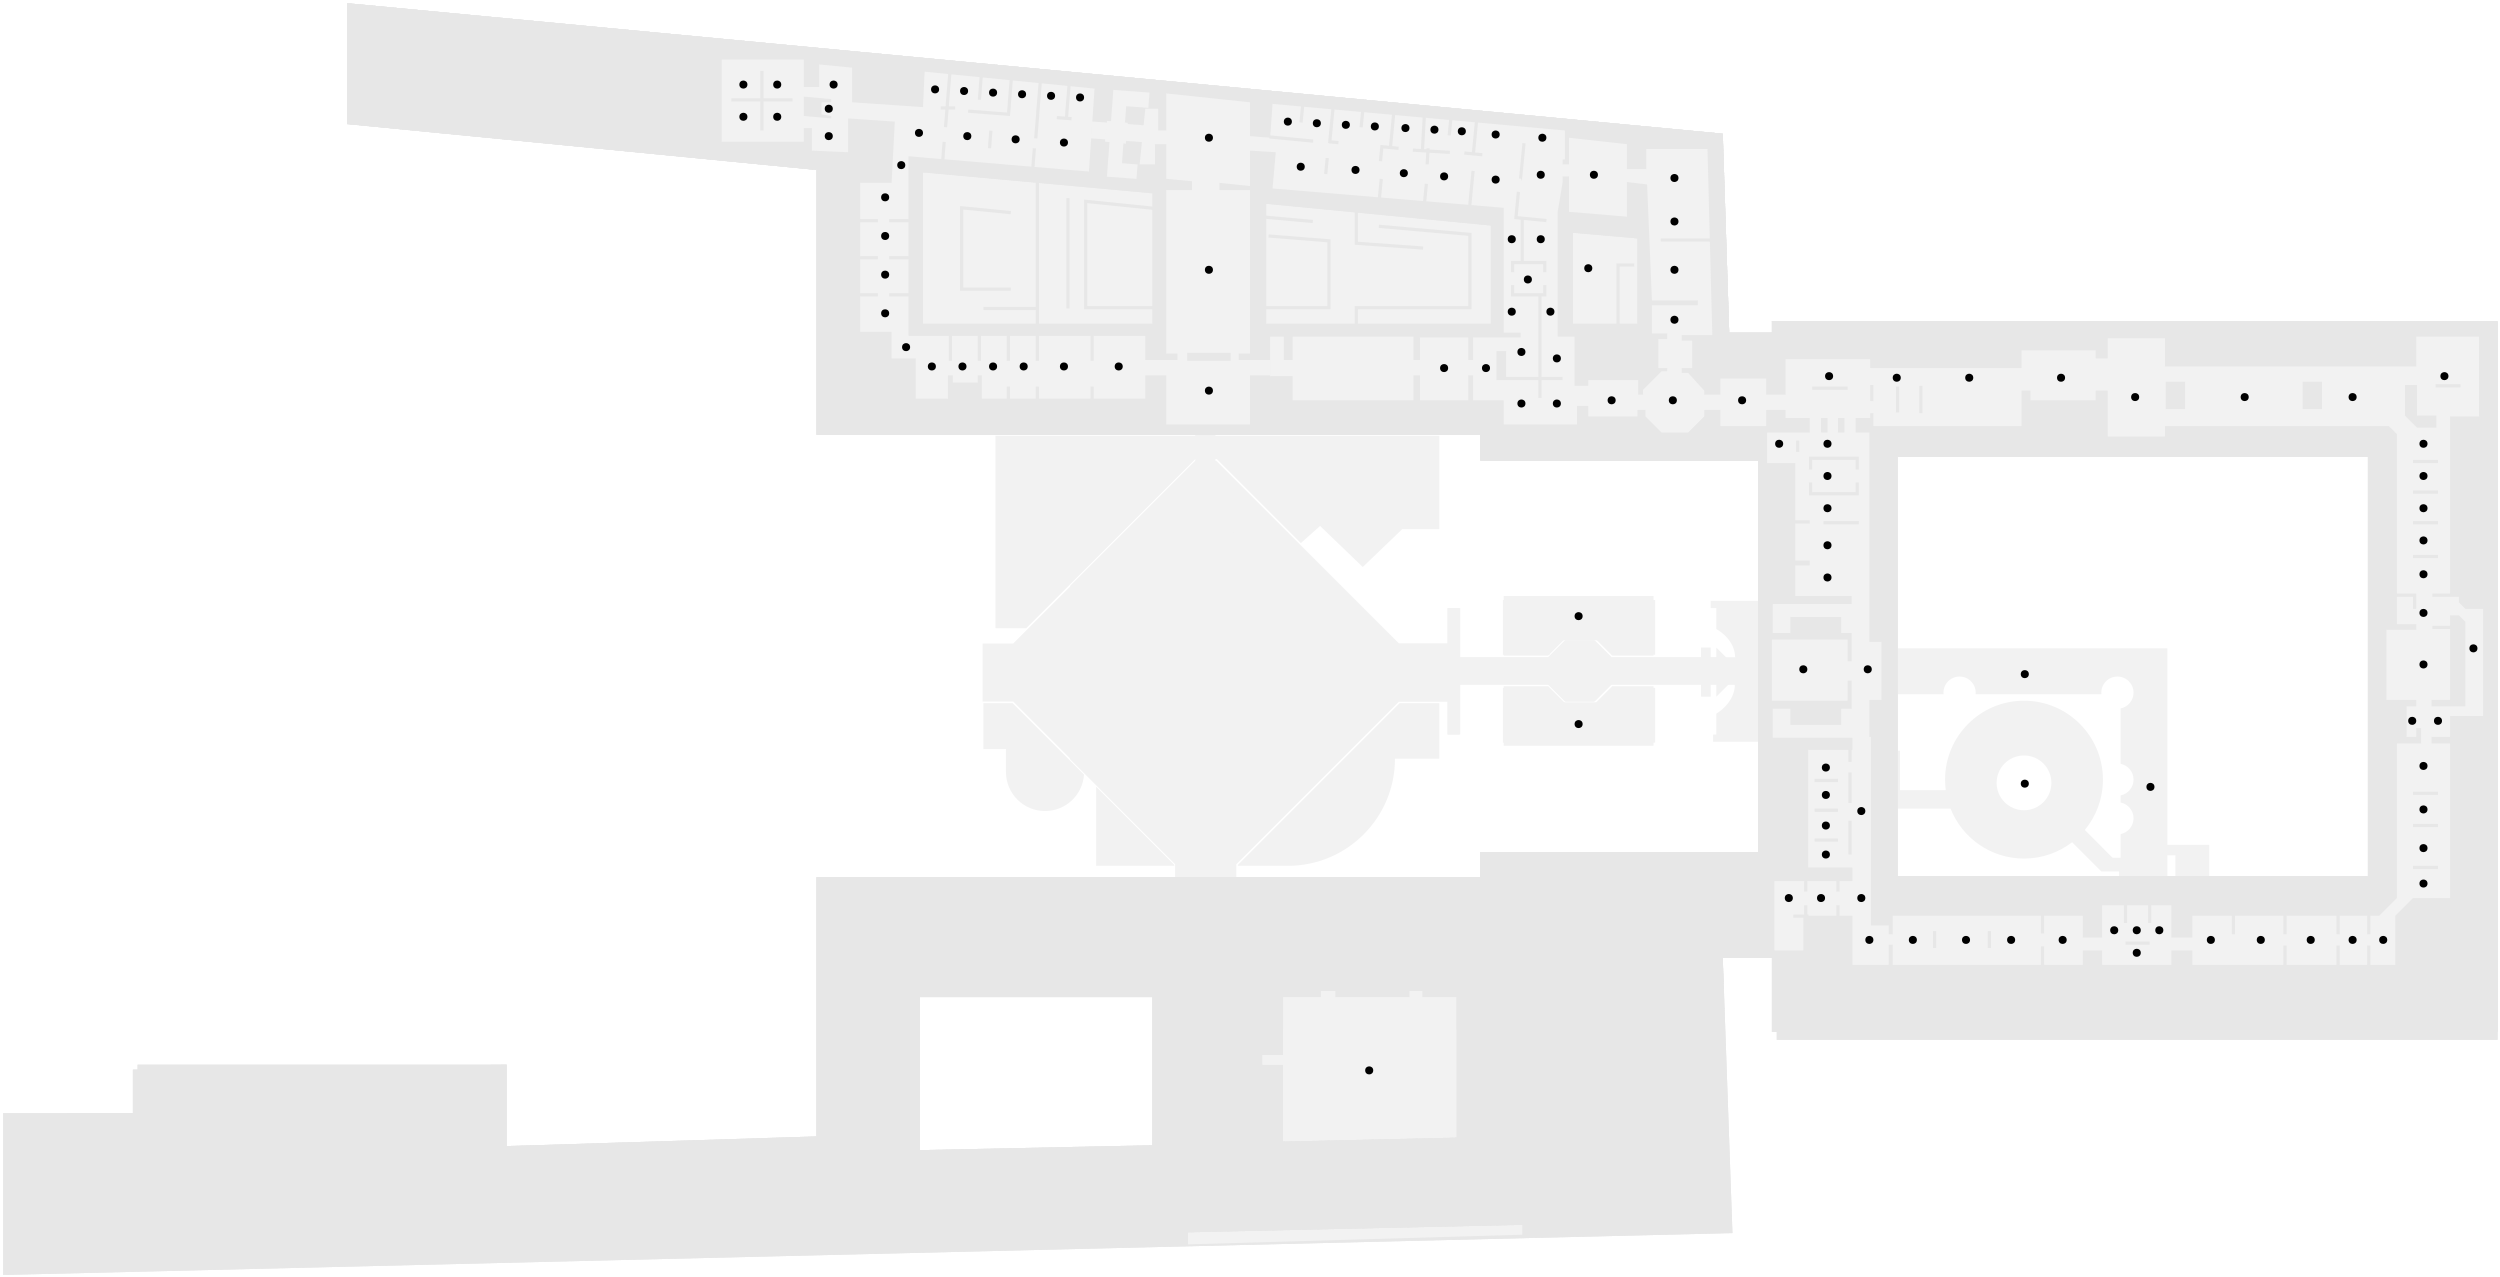<svg width="1552" height="793" viewBox="0 0 1552 793" fill="none" xmlns="http://www.w3.org/2000/svg">
<rect width="1552" height="793" fill="#F5F5F5"/>
<g id="louvre-blueprint" clip-path="url(#clip0_1_1092)">
<rect width="1552" height="793" fill="white"/>
<g id="S2">
<g id="base ground">
<path id="ground" fill-rule="evenodd" clip-rule="evenodd" d="M1069.5 83L215.5 2V77L507 105.5V270H919V286H1091.5V529H919V544.5H507V709.5L314.5 713.5V661L82.5 664V691H2V791.5L1075.5 765.5L1069.5 594.5H1103V645.5H1550.5V199.5H1100V206.5H1073.5L1069.5 83ZM571 619V716L715.5 713V619H571ZM1178 283.5V547H1473V283.5H1178Z" fill="#E7E7E7"/>
</g>
<g id="rooms_blueprint">
<path d="M755.414 285L807.568 337.154L819.5 326.5L846 352L870.5 328.5H893.5V270.5H618V390H637.086L742.086 285H755.414Z" fill="#F2F2F2"/>
<path d="M799.5 537.5H768.5V536.914L868.914 436.5H893.5V471H866C866 507.727 836.227 537.5 799.5 537.5Z" fill="#F2F2F2"/>
<path d="M610.5 436.5V465H624.5V479.25C624.5 492.643 635.357 503.5 648.75 503.5C661.601 503.5 672.118 493.503 672.947 480.862L628.586 436.5H610.5Z" fill="#F2F2F2"/>
<path d="M680.5 537.5V488.414L729 536.914V537.5H680.5Z" fill="#F2F2F2"/>
<path fill-rule="evenodd" clip-rule="evenodd" d="M742.5 286L629 399.5H610V435.5H629L730 536.5V547H716V554.5H744V580.5H726V584H719V571.5H683.5V568.5H713V555H590.5V568.5H675V571.5H540.5V609.5H555V614.5H549V641H529V644.5H527V641H512.5V676.5H527V652.5H529V709.5H563V609.5H569V595.5H574V609.5H719V595H726V624.5H722V667H722.5V721.5H737.5V772.5L945 766.5V752H959V740H940.5V736.5H945V713.5H995.5V661H951.5V702H945V621H940.5V617.5H945V577H940.5V571.5H945V555H927V571.5H931V577H927V581.5H917.5V571.5H885.5V568.5H891V555H806V568.5H811V571.5H778.5V584H770.5V580.5H755V554.5H783V547H767.5V536.5L868.5 435.5H899V456H906.5V425H961.5L972 435.5H990L1000.5 425H1091.5V408H1000.5L990 397.5H972L961.5 408H906.5V377.5H899V399.5H868.5L755 286H742.5ZM775 721.5V667H775.5V661H796.5V729H798.5V743.467L815.5 742.913V744.914L796.5 745.533V736.5H766.5V721.5H775ZM796.5 655H775.5V624.5H770.5V595H778.5V609.5H820V614.5H796.5V655ZM838 614.5H875V608H838V614.5ZM867.5 743.221L905.033 741.999L905.016 741.5H917.5V749H927.5V599H917.5V608H883V614.5H904V740.032L867.5 741.22V743.221ZM820 571.5V567.5H875V571.5H820ZM955 683.5H992.5V681.5H955V683.5Z" fill="#F2F2F2"/>
<path d="M1026.5 407V370H933.5V407H961.086L971.586 396.5H990.414L1000.91 407H1026.5Z" fill="#F2F2F2"/>
<path d="M933.5 426V463H1026.5V426H1000.91L990.414 436.5H971.586L961.086 426H933.5Z" fill="#F2F2F2"/>
</g>
<g id="rooms">
<g id="001">
<circle id="Room" cx="980" cy="416.5" r="2.5" fill="black"/>
</g>
<g id="187">
<circle id="Room_2" cx="850" cy="591.5" r="2.5" fill="black"/>
</g>
<g id="186">
<circle id="Room_3" cx="850" cy="661.5" r="2.5" fill="black"/>
</g>
<g id="175">
<circle id="Room_4" cx="973" cy="671.5" r="2.5" fill="black"/>
</g>
<g id="176">
<circle id="Room_5" cx="973" cy="691.5" r="2.5" fill="black"/>
</g>
</g>
</g>
<g id="S1">
<g id="base ground_2">
<path id="ground_2" fill-rule="evenodd" clip-rule="evenodd" d="M1069.5 83L215.5 2V77L507 105.5V270H919V286H1091.5V529H919V544.5H507V709.5L314.5 713.5V661L82.5 664V691H2V791.5L1075.5 765.5L1069.5 594.5H1103V645.5H1550.5V199.5H1100V206.5H1073.5L1069.5 83ZM571 619V716L715.5 713V619H571ZM916 619H783.5V712L916 709V619ZM1178 283.5V547H1473V283.5H1178Z" fill="#E7E7E7"/>
</g>
<g id="rooms_blueprint_2">
<path d="M648 120.068V204.5H710V191.5H675V186H666V192H664V123H666V127H675V123.416L719 126.957V111.5L564.5 98V204.5H646V121.932L643.5 121.756V192H611.5V190H614V179.5H597V126.881L614 128.8V119.705L611.42 119.497L611.57 117.502L648 120.068Z" fill="#F2F2F2"/>
<path d="M675 184V183H666V184H675Z" fill="#F2F2F2"/>
<path d="M675 181H666V180H675V181Z" fill="#F2F2F2"/>
<path d="M675 178V177H666V178H675Z" fill="#F2F2F2"/>
<path d="M675 175H666V138H675V175Z" fill="#F2F2F2"/>
<path d="M675 136V135H666V136H675Z" fill="#F2F2F2"/>
<path d="M675 133H666V132H675V133Z" fill="#F2F2F2"/>
<path d="M675 130V129H666V130H675Z" fill="#F2F2F2"/>
<path d="M710 189.5V189H744V192.5H739V204.5H759.5V192.5H755V189H788.5V189.5H825.5V148.924L788.421 145.997L788.579 144.003L795 144.51V135.345L777.921 133.997L778.079 132.003L816.079 135.003L815.921 136.997L814 136.845V146.01L827.5 147.076V191.5H788.5V208.5H797V204.5H843V192H842.5V122.005L777.5 116.5V138L771 131.5H725.5L719 138V128.963L677 125.584V137.5H681V176H677V189.5H710Z" fill="#F2F2F2"/>
<path d="M845.5 189H844.5V150.616L845.5 150.726V189Z" fill="#F2F2F2"/>
<path d="M847.5 208.5H856.5V205.5H856V189H913V145.908L884.5 143.158V152.994L884.609 153.006L884.391 154.994L875.334 154H874.5V153.908L847.5 150.945V208.5Z" fill="#F2F2F2"/>
<path d="M858.5 150.14L844.5 148.604V122.174L931 129.5V204.5H858V191H915V144.092L857.096 138.505L856.904 140.495L858.5 140.649V150.14Z" fill="#F2F2F2"/>
<path d="M882.5 152.774V142.965L880.5 142.772V152.555L882.5 152.774Z" fill="#F2F2F2"/>
<path d="M876.5 142.386L878.5 142.579V152.335L876.5 152.116V142.386Z" fill="#F2F2F2"/>
<path d="M874.5 151.896V142.193L872.5 142V151.677L874.5 151.896Z" fill="#F2F2F2"/>
<path d="M868.5 141.614L870.5 141.807V151.457L868.5 151.238V141.614Z" fill="#F2F2F2"/>
<path d="M866.5 151.018V141.421L864.5 141.228V150.799L866.5 151.018Z" fill="#F2F2F2"/>
<path d="M860.5 140.842L862.5 141.035V150.579L860.5 150.36V140.842Z" fill="#F2F2F2"/>
<path d="M812 145.852V136.687L810.5 136.569V145.734L812 145.852Z" fill="#F2F2F2"/>
<path d="M807 136.293L808.5 136.411V145.576L807 145.457V136.293Z" fill="#F2F2F2"/>
<path d="M805 145.3V136.135L803.5 136.016V145.181L805 145.3Z" fill="#F2F2F2"/>
<path d="M800 135.74L801.5 135.858V145.023L800 144.905V135.74Z" fill="#F2F2F2"/>
<path d="M798 144.747V135.582L797 135.503V144.668L798 144.747Z" fill="#F2F2F2"/>
<path d="M677 174V139.5H679V174H677Z" fill="#F2F2F2"/>
<path d="M602 208.5V244H644V234.5H658V244H671V231H675V244H688.5V231H692.5V225H688.5V221.5H692.5V208.5H675V221.5H671V208.5H658V219H644V208.5H602Z" fill="#F2F2F2"/>
<path d="M719 212.5H712V194.5H719V212.5Z" fill="#F2F2F2"/>
<path d="M616 119.866V129.026L617.5 129.195V119.987L616 119.866Z" fill="#F2F2F2"/>
<path d="M619.5 120.148V129.421L621 129.59V120.269L619.5 120.148Z" fill="#F2F2F2"/>
<path d="M623 120.431V129.816L624.5 129.986V120.552L623 120.431Z" fill="#F2F2F2"/>
<path d="M626.5 120.713V130.211L629.112 130.506L628.888 132.494L599 129.119V177.5H629V179.5H626.5V190H641.5V121.923L626.5 120.713Z" fill="#F2F2F2"/>
<path d="M624.5 190V179.5H623V190H624.5Z" fill="#F2F2F2"/>
<path d="M621 190V179.5H619.5V190H621Z" fill="#F2F2F2"/>
<path d="M617.5 190V179.5H616V190H617.5Z" fill="#F2F2F2"/>
<path d="M933 461V427H962V436H1000.5V427H1027.5V461H933Z" fill="#F2F2F2"/>
<path d="M933 406.5V372.5H1027.5V406.5H1000.5V397.5H962V406.5H933Z" fill="#F2F2F2"/>
<path fill-rule="evenodd" clip-rule="evenodd" d="M1129 365V412.5H1100V422H1129V424.5H1163.5V411.5H1174.5V431H1206.55C1206.52 430.671 1206.5 430.338 1206.5 430C1206.5 424.477 1210.98 420 1216.5 420C1222.02 420 1226.5 424.477 1226.5 430C1226.5 430.338 1226.48 430.671 1226.45 431H1304.55C1304.52 430.671 1304.5 430.338 1304.5 430C1304.5 424.477 1308.98 420 1314.5 420C1320.02 420 1324.5 424.477 1324.5 430C1324.5 434.838 1321.06 438.873 1316.5 439.8V474.2C1321.06 475.127 1324.5 479.162 1324.5 484C1324.5 488.838 1321.06 492.873 1316.5 493.8V498.2C1321.06 499.127 1324.5 503.162 1324.5 508C1324.5 512.838 1321.06 516.873 1316.5 517.8V532.5H1311.5L1294.25 515.246C1301.28 506.765 1305.5 495.876 1305.5 484C1305.5 456.938 1283.56 435 1256.5 435C1229.44 435 1207.5 456.938 1207.5 484C1207.5 486.181 1207.64 488.328 1207.92 490.433L1207.5 490.5H1179.5V466H1150.5V435H1163.5V426.5H1128.5V426H1124V435.5H1144V466.5H1131.5V530H1136.5V525H1140.5V530H1145.5V525H1149.5V530H1154.5V525H1158.5V530H1163V474.5H1168V502H1210.91C1218.09 520.156 1235.79 533 1256.5 533C1267.74 533 1278.09 529.218 1286.36 522.856L1304.5 541H1315.5V552H1325.5V562H1317.5V622.75C1317.5 630.344 1323.66 636.5 1331.25 636.5C1338.84 636.5 1345 630.344 1345 622.75V562H1337V552H1345.5V531H1350.5V544.5H1356V550.5H1350.5V561H1371.5V550.5H1366V544.5H1371.5V524.5H1345.5V402.5H1137.5V393.5H1163V375.5H1137.5V365H1129ZM1256.5 503C1265.89 503 1273.5 495.389 1273.5 486C1273.5 476.611 1265.89 469 1256.5 469C1247.11 469 1239.5 476.611 1239.5 486C1239.5 495.389 1247.11 503 1256.5 503Z" fill="#F2F2F2"/>
<path d="M563 609.5V709.5H529V652.5H527V676.5H512.5V641H527V644.5H529V641H549V614.5H555V609.5H540.5V571.5H675V568.5H590.5V555H713V568.5H683.5V571.5H719V609.5H574V595.5H569V609.5H563Z" fill="#F2F2F2"/>
<path fill-rule="evenodd" clip-rule="evenodd" d="M722.5 721.5V666.5H775V721.5H766.5V736.5H796.5V745.533L905.033 741.999L905.016 741.5H917.5V749H927.5V599H917.5V608H883V639H904V729H831V709.5H829V731H904V740.032L798.5 743.467V729H796.5V661H775V655H796.5V638.5H820V609.5H778.5V571.5H811V568.5H806V555H891V568.5H885.5V571.5H917.5V581.5H927V577H931V571.5H927V555H945V571.5H940.5V577H945V617.5H940.5V621H945V702H951.5V661H995.5V713.5H945V736.5H940.5V740H959V752H945V766.5L737.5 772.5V721.5H722.5ZM820 571.5V567.5H875V571.5H820ZM829 608V639H875V608H829Z" fill="#F2F2F2"/>
</g>
<g id="stairs">
<path fill-rule="evenodd" clip-rule="evenodd" d="M738.5 201.5H735.5V212.5H719V193.5H710.5V223.5H693V232H710.5V235.5H719V221H735.5V230.5H742V286L664.5 363.5V397L731 330.5V347.5H765.5V330.5L834 399H814.5V434H834L765.5 502.5V481.5H731V502.5L664.5 436V471L663.943 470.943L729.5 536.5V547H716.5V553.5H742.5V582.5H726V621.5H734V626H721V663.5H729.5V666.5H767V663.5H774V626H759V621.5H770V582.5H754V553.5H780.5V547H767V536.5L868 435.5H898.5V456H906V425H961L971.5 435.5H989.5L1000 425H1056V432.5H1062V425H1065.5V432.5L1073 425H1077C1077 434.2 1069.33 440.833 1065.5 443V456H1063.5V460.5H1099.5V435.5H1113.5V445H1123V426.5H1099.5V408H1123V389H1113.5V397.5H1099.5V373H1062V377.5H1065.5V390.5C1076.3 396.9 1077.67 405.833 1077 409.5H1073L1065.5 402V408H1062V402H1056V408H1000L989.5 397.5H971.5L961 408H906V377.5H898.5V399.5H868L754.5 286V230.5H761V221H777V235.5H785V232H802V244.5H873V207H856V208.5H847V207H796.5V208.5H788V207H785V193.5H777V212.5H761V201.5H759V204.5H738.5V201.5ZM711.5 212.5H718.5V194.5H711.5V212.5Z" fill="#F2F2F2"/>
<path d="M1317 585.5V573.5H1290.5V585.5H1317Z" fill="#F2F2F2"/>
<path d="M944.5 598.5V582.5H977V598.5H944.5Z" fill="#F2F2F2"/>
<path d="M540 571.5L540 610C524 610 520.333 602.333 520.5 598.5V582.5C520.5 571.7 533.5 570.667 540 571.5Z" fill="#F2F2F2"/>
<path d="M1345 573.5H1371V585.5H1345V573.5Z" fill="#F2F2F2"/>
</g>
<g id="Rooms">
<g id="100">
<circle id="Room_6" cx="715" cy="202.5" r="2.5" fill="black"/>
</g>
<g id="101">
<circle id="Room_7" cx="650" cy="227.5" r="2.5" fill="black"/>
</g>
<g id="102">
<circle id="Room_8" cx="655" cy="162.5" r="2.5" fill="black"/>
</g>
<g id="103">
<circle id="Room_9" cx="749" cy="197.5" r="2.5" fill="black"/>
</g>
<g id="104">
<circle id="Room_10" cx="749" cy="162.5" r="2.5" fill="black"/>
</g>
<g id="105">
<circle id="Room_11" cx="835" cy="162.5" r="2.5" fill="black"/>
</g>
<g id="106">
<circle id="Room_12" cx="793" cy="197.5" r="2.5" fill="black"/>
</g>
<g id="130">
<circle id="Room_13" cx="980" cy="449.5" r="2.5" fill="black"/>
</g>
<g id="131">
<circle id="Room_14" cx="980" cy="382.5" r="2.5" fill="black"/>
</g>
<g id="132">
<circle id="Room_15" cx="1147" cy="418.5" r="2.5" fill="black"/>
</g>
<g id="133">
<circle id="Room_16" cx="1257" cy="418.5" r="2.5" fill="black"/>
</g>
<g id="134">
<circle id="Room_17" cx="1335" cy="488.5" r="2.5" fill="black"/>
</g>
<g id="135">
<circle id="Room_18" cx="1257" cy="486.5" r="2.5" fill="black"/>
</g>
<g id="136">
<circle id="Room_19" cx="1147" cy="471.5" r="2.5" fill="black"/>
</g>
<g id="137">
<circle id="Room_20" cx="1147" cy="501.5" r="2.5" fill="black"/>
</g>
<g id="160">
<circle id="Room_21" cx="647" cy="589.5" r="2.5" fill="black"/>
</g>
<g id="161">
<circle id="Room_22" cx="693" cy="562.5" r="2.5" fill="black"/>
</g>
<g id="162">
<circle id="Room_23" cx="623" cy="562.5" r="2.5" fill="black"/>
</g>
<g id="163">
<circle id="Room_24" cx="582" cy="589.5" r="2.5" fill="black"/>
</g>
<g id="164">
<circle id="Room_25" cx="555" cy="589.5" r="2.5" fill="black"/>
</g>
<g id="165">
<circle id="Room_26" cx="555" cy="624.5" r="2.5" fill="black"/>
</g>
<g id="166">
<circle id="Room_27" cx="555" cy="648.5" r="2.5" fill="black"/>
</g>
<g id="167">
<circle id="Room_28" cx="520" cy="648.5" r="2.5" fill="black"/>
</g>
<g id="168">
<circle id="Room_29" cx="555" cy="668.5" r="2.5" fill="black"/>
</g>
<g id="169">
<circle id="Room_30" cx="555" cy="690.5" r="2.5" fill="black"/>
</g>
<g id="170">
<circle id="Room_31" cx="850" cy="589.5" r="2.5" fill="black"/>
</g>
<g id="171">
<circle id="Room_32" cx="850" cy="561.5" r="2.5" fill="black"/>
</g>
<g id="172">
<circle id="Room_33" cx="936" cy="591.5" r="2.5" fill="black"/>
</g>
<g id="173">
<circle id="Room_34" cx="936" cy="690.5" r="2.5" fill="black"/>
</g>
<g id="176_2">
<circle id="Room_35" cx="936" cy="750.5" r="2.5" fill="black"/>
</g>
<g id="177">
<circle id="Room_36" cx="953" cy="746.5" r="2.5" fill="black"/>
</g>
<g id="178">
<circle id="Room_37" cx="924" cy="756.5" r="2.5" fill="black"/>
</g>
<g id="179">
<circle id="Room_38" cx="874" cy="747.5" r="2.5" fill="black"/>
</g>
<g id="180">
<circle id="Room_39" cx="862" cy="737.5" r="2.5" fill="black"/>
</g>
<g id="181">
<circle id="Room_40" cx="832" cy="749.5" r="2.5" fill="black"/>
</g>
<g id="182">
<circle id="Room_41" cx="764" cy="741.5" r="2.5" fill="black"/>
</g>
<g id="183">
<circle id="Room_42" cx="749" cy="673.5" r="2.5" fill="black"/>
</g>
<g id="184">
<circle id="Room_43" cx="726" cy="664.5" r="2.5" fill="black"/>
</g>
<g id="185">
<circle id="Room_44" cx="850" cy="664.5" r="2.5" fill="black"/>
</g>
<g id="338">
<circle id="Room_45" cx="1332" cy="599.5" r="2.5" fill="black"/>
</g>
</g>
</g>
<g id="RC">
<g id="base ground_3">
<path id="ground_3" fill-rule="evenodd" clip-rule="evenodd" d="M1069.5 83L215.5 2V77L507 105.5V270H919V286H1091.5V529H919V544.5H507V705.5L314.5 711.5V661H85.5V691H42V780.5L1073.5 757.5L1069.5 594.5H1100V640.5H1550.5V199.5H1100V206.5H1073.5L1069.5 83ZM571 615V714L715.5 711V615H571ZM916 615H783.5V709L916 706V615ZM1178 283.5V544H1470V283.5H1178Z" fill="#E7E7E7"/>
</g>
<g id="rooms_blueprint_3">
<path fill-rule="evenodd" clip-rule="evenodd" d="M636.503 56.917L637.127 49.439L622.075 48.136L621.497 55.083L619.503 54.917L620.083 47.964L584.348 44.871L582.497 67.083L580.503 66.917L582.355 44.699L568.5 43.5L565.5 68.5H551.5L548.5 106.5H530V119H553V121H530V145H542V147H530V185.5H540.5V185H552.5V187H542V206H552.5V208H542V209H530V221H552.5V223H530V246.5H560.5V231.5H562.5V246.5H585.5V231.5H587.5V246.5H632.5V221H634.5V236.5H655V238.5H634.5V246.5H698.5V228.5H683V240.5H681V226.5H698.5V208.5H684V219H682V208.5H667.5V240H665.5V208.5H643V192.5H610.5V190.5H643V106.236L639.433 105.998L639.567 104.002L669.567 106.002L669.433 107.998L645 106.369V206.5H698.5V205.5H718V192H673V123.893L718 128.495V112.5L676 109L678 96H668.5L672.5 52.5L639.119 49.611L638.497 57.083L636.503 56.917ZM636.417 71.997L618.417 70.496L618.583 68.504L636.583 70.004L636.417 71.997ZM616.919 82.997L635.419 84.497L635.581 82.503L617.081 81.003L616.919 82.997ZM616 101.538V91.5H618V101.705L621.583 102.003L621.417 103.997L562.741 99.107L562.498 102.57L560.502 102.43L562.502 73.93L564.498 74.07L562.881 97.112L578.09 98.379L580.003 75.417L581.997 75.583L580.083 98.545L616 101.538ZM633 93V103.5H628V105.5H635V93H633ZM544.5 239V231H546.5V239H544.5ZM603.5 214.5V238.5H605.5V214.5H603.5ZM616.5 238.5V214.5H618.5V238.5H616.5ZM562.5 203.5H560.5V208.5H564.5V221.5H561V223.5H566.5V208.5H585.5V222H581V224H587.5V208.5H623.5V206.5H562.5V203.5ZM596 127.897L627.598 131.005L627.402 132.995L598 130.103V178.5H627.5V180.5H596V127.897ZM662 123V191.5H664V123H662ZM653.503 63.917L651.503 87.917L653.497 88.083L655.497 64.083L653.503 63.917ZM597.503 85.917L599.503 61.917L601.497 62.083L599.497 86.083L597.503 85.917ZM549 147H560.5V171H535V173H560.5V195H562.5V119H560.5V145H549V147Z" fill="#F2F2F2"/>
<path fill-rule="evenodd" clip-rule="evenodd" d="M717.898 130.495L718 129.5V135.5H722.5V131H733V134H737.5V132H756.5V134H761.5V132H771.5V134H776L781 62.5L805.358 64.592L803.504 85.913L805.496 86.087L807.35 64.764L823.397 66.142L821.504 87.913L823.496 88.087L825.39 66.313L843.421 67.862L841.504 89.913L843.496 90.087L845.414 68.033L861.374 69.404L859.504 90.913L861.496 91.087L863.367 69.576L881.312 71.117L879.504 91.913L881.496 92.087L883.305 71.288L933.444 75.596L931.504 97.913L933.496 98.087L935.437 75.767L948.333 76.874L946.504 97.913L948.496 98.087L950.326 77.046L971.163 78.836L969.504 97.913L971.496 98.087L973.155 79.007L989.029 80.37L987.504 97.913L989.496 98.087L991.022 80.541L1008 82L1006.5 105H1059L1059.16 113H1039.5V115H1059.2L1059.52 131H1039.5V133H1059.56L1059.84 147H1039.5V149H1059.88L1060.65 188H1041.5V190H1060.69L1061 205.5H1042.5V211H1048.5V227.5H1040V230.163C1047.99 231.213 1054.41 237.224 1056.08 245H1067.5V234H1107.5V222.5H1154.5V249H1164.5V227.5H1252.5V241.5H1254.5V227.5H1257V224H1254.5V214H1268V224H1265V227.5H1271.5V214H1294.5V220.5L1303 229.5H1311V214H1316.5V229.5H1320V212H1333V229.5H1335.5V214H1342.5V229.5H1348L1358.5 214H1392.5V227.5H1400.5V254.5H1402.5V227.5H1491.5V249H1500.5V244H1514.5V217.5H1500.5V205H1538V257H1533.5V269H1538V378H1523.5V361H1510.5V363H1521.5V378H1509.5V394.5H1521V412.5H1527V421H1521V437.5H1508V447H1521V467H1524V458H1538V557H1533.25V563H1538V630H1500.5V628H1487.5V630H1446V600H1465V598H1444V630H1387.5V620.5H1385.5V630H1364.5V600H1385V610H1387V598H1348.5V598.5H1348V575H1340V624C1339 627.333 1334.8 634 1326 634C1317.2 634 1313 627.333 1312 624V575H1305V596.5H1288V606.014C1288.05 606.011 1288.1 606.009 1288.15 606.007L1288.18 606.006L1288.22 606.004C1288.31 606.001 1288.41 606 1288.5 606C1293.47 606 1297.5 610.029 1297.5 615C1297.5 619.971 1293.47 624 1288.5 624C1288.41 624 1288.33 623.999 1288.24 623.996C1288.16 623.994 1288.08 623.991 1288 623.986V630H1264.5V625H1262.5V630H1202.5V625H1200.5V630H1162V624H1150V634H1109V580.5H1100.5V586.5H1065.5V571.5H1053.87C1052 575.579 1048.64 578.837 1044.5 580.588V588H1056.5V619H1047.5V621H1056.5V660H1047.5V662H1056.5V677.5H1047.5V679.5H1057V714.5H1050.5V716.5H1057V744L1028.5 745.5V733H1020.5V745.5L958.5 747.475V734.5H956.5V747.538L942 748V740H934V748H923V627H927.5V619H923V596.5H915V609.5H777.5V571.5H915V586.5H923V557.5H942V619H938V627H942V646.5H944V621H977V557.5H1014V561.5H1019.67C1020.89 552.742 1028.41 546 1037.5 546C1045.15 546 1051.68 550.771 1054.29 557.5H1100.5V571.5H1124V563H1109V538H1120.5V537.5H1128V535.5H1120.5V463.5H1159.5V535.5H1152.5V537.5H1159.5V563H1131.5V571.5H1173.5V563H1195.5V575.5H1197.5V563H1216.5V575.5H1218.5V563H1238.5V575.5H1240.5V563H1264.5V575.5H1266.5V563H1288V585.5H1294V563H1450.5V578H1452.5V563H1487V578H1489V563H1500.5V557H1487.5V534H1496V532H1487.5V511.5H1496V509.5H1487.5V487.5H1496V485.5H1487.5V447H1500.5V437.5H1487.5V421H1481.5V412.5H1487.5V394.5H1500.5V378H1487.5V363H1498.5V361H1487.5V299.5H1498.5V297.5H1487.5V269H1503.5V257H1491.5V262.5H1379V247H1345.5V234.5H1342.5V262.5H1335.5V250.5H1333V262.5H1320V250.5H1316.5V262.5H1311V234.5H1308V245H1296V234.5H1293V245H1270.5V236.5H1268.5V257.5H1270.5V262.5H1254.5V250.5H1252.5V262.5H1164.5V257.5H1154.5V261H1141V265H1159.5V287H1141V291H1159.5V312.5H1141V316H1159.5V348H1141V352H1159.5V371H1114.5V352H1132V348H1114.5V316H1132V312.5H1114.5V291H1132V287H1114.5V282.5C1111.5 282.5 1105.5 281.1 1105.5 275.5C1105.5 269.9 1111.5 268.5 1114.5 268.5V265H1132V261H1107.5V257.5H1101.5V262.5H1067.5V253H1056.08C1054.24 261.573 1046.62 268 1037.5 268C1028.38 268 1020.76 261.573 1018.92 253H1015V259H990V253H976.5V262.5H932V241.5H976.5V246.5H990V237H1015V246.5H1018.66C1019.64 239.034 1024.96 232.934 1032 230.808V227.5H1026.5V211H1032L1026.5 205.5H1005.5V165.5H1014.5V163.5H1003.5V205.5H967.5V196H965.5V205.5H941.5V234H925V246.5H911.5V233H909.5V246.5H879.5V234H874V222.5H879.5V209H863.5V205.5H843V192H913.5V144.585L856.088 139.504L855.912 141.496L911.5 146.415V190H841V205.5H776V192H826V148.577L787.58 145.503L787.42 147.497L824 150.423V190H754V192H758.5V209H737.5V192H740.5V190H675V126.107L717.898 130.495ZM1528.5 563V557H1524V473.5H1521V485.5H1511.5V487.5H1521V509.5H1511.5V511.5H1521V532H1511.5V534H1521V557H1509.5V563H1515.5C1515.5 560.791 1517.29 559 1519.5 559C1521.71 559 1523.5 560.791 1523.5 563H1528.5ZM1028.5 714.5V679.5H1036V677.5H1028.5V675H1011.5V677H1019.5V699H998V677.5H1004.5V675.5H996V699H944V663.5H942V713H934V728.5H942V715.5H956.5V727H958.5V715.5H967.5V713H958.5V701H1020.5V713H1009V715.5H1002V713H979V715.5H1020.5V725H1028.5V716.5H1037V714.5H1028.5ZM1033.5 581.554C1027.63 580.222 1022.85 576.019 1020.71 570.5H1011.5V573.5H1017V604.5H1011.5V607H1027.5V588H1033.5V581.554ZM1019.5 137.5L976.5 134.5V132.5L1004 134.5L1005 116H1019.5V137.5ZM1021 164V196H1023V164H1021ZM893 236.5V217.5H895V236.5H893ZM909.5 208.5V223.5H911.5V208.5H931.5V130.367L955.893 132.994L956.107 131.006L929.664 128.158L931.496 107.087L929.504 106.913L927.675 127.944L923.607 127.506L923.393 129.494L929.5 130.152V206.5H875V208.5H909.5ZM965.5 185V159H967.5V185H965.5ZM914.431 128.998L870.931 125.998L871.069 124.002L877.525 124.448L878.501 103.952L880.499 104.048L879.521 124.585L909.1 126.625L913.003 74.425L914.997 74.575L911.095 126.763L914.569 127.002L914.431 128.998ZM776.409 134.996L814.909 138.496L815.091 136.504L776.591 133.004L776.409 134.996ZM777.407 119.996L841 125.911V151.93L883.428 154.997L883.572 153.003L843 150.07V124.089L839.61 123.773L841.496 102.087L839.504 101.913L837.619 123.588L819.598 121.912L821.496 100.087L819.504 99.913L817.607 121.727L801.57 120.235L803.496 98.087L801.504 97.913L799.579 120.05L777.593 118.004L777.407 119.996ZM855.504 125.913L857.504 102.913L859.496 103.087L857.496 126.087L855.504 125.913ZM965.5 130V144.5H967.5V130H965.5ZM1488 586.5V586H1486V597H1472.5V618.5H1474.5V599H1487.5V622H1500V619H1516V611H1525V619H1528.5V590H1525C1524.33 592 1522.4 596 1520 596C1517.6 596 1516.33 592 1516 590H1500V586.5H1488ZM1521 299.5H1510.5V297.5H1521V267.5H1524.5V258.5H1526.5V269.5H1523V353H1521V299.5ZM1198.5 257.5V236.5H1200.5V257.5H1198.5ZM1232.5 236.5V257.5H1234.5V236.5H1232.5ZM1449.5 236.5H1451.5V257.5H1449.5V236.5ZM1419.5 587.5V572H1417.5V587.5H1419.5ZM1386.5 572V587.5H1384.5V572H1386.5ZM1437 600H1394.5V598H1437V600ZM1170 588.5H1172V598H1195.5V585.5H1197.5V598H1216.5V585.5H1218.5V598H1238.5V585.5H1240.5V598H1264.5V585.5H1266.5V606.5H1264.5V600H1202.5V606H1200.5V600H1170V588.5ZM1525 224V215.5H1527V224H1525ZM1150.5 588H1162.5V605H1150.5V588ZM983.5 574H992V570H983.5V574ZM992 606H983.5V602H992V606ZM1036 621H1028.5V660H1036V662H1011V660H1017.5V621H1011V619H1036V621ZM994.5 621H986.5V619H1004V621H996.5V632H1003.5V634H996.5V642.5H1003V644.5H994.5V621ZM996.5 660H1003.5V662H996.5V660Z" fill="#F2F2F2"/>
<path d="M721.5 711.5H773.5V615H721.5V711.5Z" fill="#F2F2F2"/>
<path d="M717.5 610.5V573.5H573V610.5H717.5Z" fill="#F2F2F2"/>
<path d="M561.5 678V615H545V645H537.5V658H550V661H528V678H561.5Z" fill="#F2F2F2"/>
<path fill-rule="evenodd" clip-rule="evenodd" d="M337 755.5V720H323.5V727.5H320.5V720H305.5V727.5H302.5V670H195.5V687.5H191.5V670L141 672V758.5H157V749.5H159.5V758.5H174V739H177.5V758.5H191.5V729.5H195.5V758.5H209.5V739H212.5V758.5H229V729.5H231.5V758.5H247.5V725.5H267V755.5H302.5V749.5H305.5V755.5H320.5V749.5H323.5V755.5H337ZM267.5 682H246.5V712H194.5V696H192.5V712H157.5V686.5H155.5V740H157.5V714H246.5V718H267.5V682Z" fill="#F2F2F2"/>
</g>
<g id="Stairs">
<path d="M670 74.5L681 76.5L683.5 53.5L707 56.5V64.5H691.5V79L702 76.5L704.5 67H718L716 98.5H702V88.5L691.5 83.5L689 98.5L702 100.5V108.5L681 106.5V83.5H670V74.5Z" fill="#F2F2F2"/>
<path d="M941.5 207H981.5V220H941.5V207Z" fill="#F2F2F2"/>
<path d="M1512.5 227H1500.5V244H1512.5V227Z" fill="#F2F2F2"/>
<path d="M1306.5 246H1270.5V264H1306.5V246Z" fill="#F2F2F2"/>
<path d="M1160 395.5H1135.5V387H1148.5V384H1106.5V450H1148.5V447H1135.5V438.5H1160V459H1140.5V463H1132V459H1098V375H1132V371H1140.5V375H1160V395.5Z" fill="#F2F2F2"/>
<path d="M1344.5 246H1380.5V264H1344.5V246Z" fill="#F2F2F2"/>
<path d="M876 248.5H800.5V234H787V208.5H876V248.5Z" fill="#F2F2F2"/>
<path d="M941.5 222H981.5V235H941.5V222Z" fill="#F2F2F2"/>
<path d="M137.5 703H143.5V717.5H137.5V759.5H52V734.5H45V721H52V697H105V705H114.5V685.5H105V672.5H137.5V703Z" fill="#F2F2F2"/>
<path d="M977.5 557H941V570H977.5V557Z" fill="#F2F2F2"/>
<path d="M977.5 575H941V601.5H977.5V575Z" fill="#F2F2F2"/>
<path d="M941 605.5H977.5V618H941V605.5Z" fill="#F2F2F2"/>
<path d="M539 572.5H573V611H560V615H554V611H539C534.333 610.667 525 606.1 525 590.5C525 574.9 534.333 572 539 572.5Z" fill="#F2F2F2"/>
<path d="M725 586.5H717V596.5H725V608H739V615.5H754.5V608H769V596.5H777.5V586.5H769V573.5H725V586.5Z" fill="#F2F2F2"/>
<path d="M1501.5 590H1511.5V613H1501.5V590Z" fill="#F2F2F2"/>
</g>
<g id="rooms_2">
<g id="200">
<circle id="Room_46" cx="625" cy="238.5" r="2.5" fill="black"/>
</g>
<g id="201">
<circle id="Room_47" cx="612" cy="238.5" r="2.5" fill="black"/>
</g>
<g id="202">
<circle id="Room_48" cx="595" cy="238.5" r="2.5" fill="black"/>
</g>
<g id="203">
<circle id="Room_49" cx="574" cy="238.5" r="2.5" fill="black"/>
</g>
<g id="204">
<circle id="Room_50" cx="574" cy="216.5" r="2.5" fill="black"/>
</g>
<g id="205">
<circle id="Room_51" cx="554" cy="238.5" r="2.5" fill="black"/>
</g>
<g id="206">
<circle id="Room_52" cx="536" cy="238.5" r="2.5" fill="black"/>
</g>
<g id="207">
<circle id="Room_53" cx="548" cy="216.5" r="2.5" fill="black"/>
</g>
<g id="208">
<circle id="Room_54" cx="548" cy="196.5" r="2.5" fill="black"/>
</g>
<g id="209">
<circle id="Room_55" cx="548" cy="179.5" r="2.5" fill="black"/>
</g>
<g id="210">
<circle id="Room_56" cx="548" cy="159.5" r="2.5" fill="black"/>
</g>
<g id="211">
<circle id="Room_57" cx="548" cy="134.5" r="2.5" fill="black"/>
</g>
<g id="212">
<circle id="Room_58" cx="556" cy="89.5" r="2.5" fill="black"/>
</g>
<g id="213">
<circle id="Room_59" cx="573" cy="72.5" r="2.5" fill="black"/>
</g>
<g id="214">
<circle id="Room_60" cx="600" cy="74.5" r="2.5" fill="black"/>
</g>
<g id="215">
<circle id="Room_61" cx="628" cy="58.5" r="2.5" fill="black"/>
</g>
<g id="216">
<circle id="Room_62" cx="628" cy="76.5" r="2.5" fill="black"/>
</g>
<g id="217">
<circle id="Room_63" cx="626" cy="95.5" r="2.5" fill="black"/>
</g>
<g id="218">
<circle id="Room_64" cx="661" cy="78.5" r="2.5" fill="black"/>
</g>
<g id="219">
<circle id="Room_65" cx="791" cy="90.5" r="2.5" fill="black"/>
</g>
<g id="220">
<circle id="Room_66" cx="811" cy="92.5" r="2.5" fill="black"/>
</g>
<g id="221">
<circle id="Room_67" cx="831" cy="94.5" r="2.5" fill="black"/>
</g>
<g id="222">
<circle id="Room_68" cx="851" cy="96.5" r="2.5" fill="black"/>
</g>
<g id="223">
<circle id="Room_69" cx="872" cy="78.5" r="2.5" fill="black"/>
</g>
<g id="224">
<circle id="Room_70" cx="868" cy="116.5" r="2.5" fill="black"/>
</g>
<g id="225">
<circle id="Room_71" cx="890" cy="99.5" r="2.5" fill="black"/>
</g>
<g id="226">
<circle id="Room_72" cx="922" cy="102.5" r="2.5" fill="black"/>
</g>
<g id="227">
<circle id="Room_73" cx="969" cy="106.5" r="2.5" fill="black"/>
</g>
<g id="228">
<circle id="Room_74" cx="949" cy="166.5" r="2.5" fill="black"/>
</g>
<g id="229">
<circle id="Room_75" cx="986" cy="166.5" r="2.5" fill="black"/>
</g>
<g id="230">
<circle id="Room_76" cx="1037" cy="166.5" r="2.5" fill="black"/>
</g>
<g id="231">
<circle id="Room_77" cx="1037" cy="247.5" r="2.5" fill="black"/>
</g>
<g id="232">
<circle id="Room_78" cx="1002" cy="247.5" r="2.5" fill="black"/>
</g>
<g id="233">
<circle id="Room_79" cx="952" cy="247.5" r="2.5" fill="black"/>
</g>
<g id="234">
<circle id="Room_80" cx="927" cy="216.5" r="2.5" fill="black"/>
</g>
<g id="235">
<circle id="Room_81" cx="927" cy="228.5" r="2.5" fill="black"/>
</g>
<g id="236">
<circle id="Room_82" cx="894" cy="228.5" r="2.5" fill="black"/>
</g>
<g id="300">
<circle id="Room_83" cx="1136" cy="360.5" r="2.5" fill="black"/>
</g>
<g id="301">
<circle id="Room_84" cx="1136" cy="331.5" r="2.5" fill="black"/>
</g>
<g id="302">
<circle id="Room_85" cx="1136" cy="305.5" r="2.5" fill="black"/>
</g>
<g id="303">
<circle id="Room_86" cx="1136" cy="275.5" r="2.5" fill="black"/>
</g>
<g id="304">
<circle id="Room_87" cx="1136" cy="247.5" r="2.5" fill="black"/>
</g>
<g id="305">
<circle id="Room_88" cx="1085" cy="247.5" r="2.5" fill="black"/>
</g>
<g id="306">
<circle id="Room_89" cx="1184" cy="247.5" r="2.5" fill="black"/>
</g>
<g id="307">
<circle id="Room_90" cx="1221" cy="247.5" r="2.5" fill="black"/>
</g>
<g id="308">
<circle id="Room_91" cx="1261" cy="219.5" r="2.5" fill="black"/>
</g>
<g id="309">
<circle id="Room_92" cx="1261" cy="247.5" r="2.5" fill="black"/>
</g>
<g id="310">
<circle id="Room_93" cx="1283" cy="231.5" r="2.5" fill="black"/>
</g>
<g id="313">
<circle id="Room_94" cx="1363" cy="231.5" r="2.5" fill="black"/>
</g>
<g id="314">
<circle id="Room_95" cx="1391" cy="247.5" r="2.5" fill="black"/>
</g>
<g id="315">
<circle id="Room_96" cx="1427" cy="247.5" r="2.5" fill="black"/>
</g>
<g id="316">
<circle id="Room_97" cx="1471" cy="247.5" r="2.5" fill="black"/>
</g>
<g id="317">
<circle id="Room_98" cx="1520" cy="252.5" r="2.5" fill="black"/>
</g>
<g id="318">
<circle id="Room_99" cx="1520" cy="213.5" r="2.5" fill="black"/>
</g>
<g id="319">
<circle id="Room_100" cx="1530" cy="320.5" r="2.5" fill="black"/>
</g>
<g id="320">
<circle id="Room_101" cx="1505" cy="284.5" r="2.5" fill="black"/>
</g>
<g id="321">
<circle id="Room_102" cx="1505" cy="330.5" r="2.5" fill="black"/>
</g>
<g id="322">
<circle id="Room_103" cx="1505" cy="370.5" r="2.5" fill="black"/>
</g>
<g id="324">
<circle id="Room_104" cx="1505" cy="498.5" r="2.5" fill="black"/>
</g>
<g id="325">
<circle id="Room_105" cx="1531" cy="471.5" r="2.5" fill="black"/>
</g>
<g id="326">
<circle id="Room_106" cx="1531" cy="540.5" r="2.5" fill="black"/>
</g>
<g id="327">
<circle id="Room_107" cx="1519" cy="577.5" r="2.5" fill="black"/>
</g>
<g id="328">
<circle id="Room_108" cx="1533" cy="602.5" r="2.5" fill="black"/>
</g>
<g id="329">
<circle id="Room_109" cx="1519" cy="623.5" r="2.5" fill="black"/>
</g>
<g id="330">
<circle id="Room_110" cx="1481" cy="623.5" r="2.5" fill="black"/>
</g>
<g id="331">
<circle id="Room_111" cx="1459" cy="614.5" r="2.5" fill="black"/>
</g>
<g id="332">
<circle id="Room_112" cx="1427" cy="614.5" r="2.5" fill="black"/>
</g>
<g id="333">
<circle id="Room_113" cx="1397" cy="614.5" r="2.5" fill="black"/>
</g>
<g id="334">
<circle id="Room_114" cx="1469" cy="583.5" r="2.5" fill="black"/>
</g>
<g id="335">
<circle id="Room_115" cx="1435" cy="583.5" r="2.5" fill="black"/>
</g>
<g id="336">
<circle id="Room_116" cx="1405" cy="583.5" r="2.5" fill="black"/>
</g>
<g id="337">
<circle id="Room_117" cx="1371" cy="583.5" r="2.5" fill="black"/>
</g>
<g id="339">
<circle id="Room_118" cx="1278" cy="583.5" r="2.5" fill="black"/>
</g>
<g id="340">
<circle id="Room_119" cx="1254" cy="583.5" r="2.5" fill="black"/>
</g>
<g id="341">
<circle id="Room_120" cx="1228" cy="583.5" r="2.5" fill="black"/>
</g>
<g id="342">
<circle id="Room_121" cx="1206" cy="583.5" r="2.5" fill="black"/>
</g>
<g id="343">
<circle id="Room_122" cx="1185" cy="583.5" r="2.5" fill="black"/>
</g>
<g id="344">
<circle id="Room_123" cx="1228" cy="615.5" r="2.5" fill="black"/>
</g>
<g id="345">
<circle id="Room_124" cx="1128" cy="615.5" r="2.5" fill="black"/>
</g>
<g id="346">
<circle id="Room_125" cx="1128" cy="583.5" r="2.5" fill="black"/>
</g>
<g id="347">
<circle id="Room_126" cx="1085" cy="573.5" r="2.5" fill="black"/>
</g>
<g id="348">
<circle id="Room_127" cx="1141" cy="512.5" r="2.5" fill="black"/>
</g>
<g id="400">
<circle id="Room_128" cx="553" cy="632.5" r="2.5" fill="black"/>
</g>
<g id="401">
<circle id="Room_129" cx="553" cy="651.5" r="2.5" fill="black"/>
</g>
<g id="402">
<circle id="Room_130" cx="553" cy="669.5" r="2.5" fill="black"/>
</g>
<g id="403">
<circle id="Room_131" cx="643" cy="591.5" r="2.5" fill="black"/>
</g>
<g id="404">
<circle id="Room_132" cx="746" cy="591.5" r="2.5" fill="black"/>
</g>
<g id="405">
<circle id="Room_133" cx="746" cy="662.5" r="2.5" fill="black"/>
</g>
<g id="406">
<circle id="Room_134" cx="846" cy="591.5" r="2.5" fill="black"/>
</g>
<g id="407">
<circle id="Room_135" cx="998" cy="591.5" r="2.5" fill="black"/>
</g>
<g id="409">
<circle id="Room_136" cx="1043" cy="603.5" r="2.5" fill="black"/>
</g>
<g id="408">
<circle id="Room_137" cx="1037" cy="565.5" r="2.5" fill="black"/>
</g>
<g id="410">
<circle id="Room_138" cx="1043" cy="641.5" r="2.5" fill="black"/>
</g>
<g id="411">
<circle id="Room_139" cx="1043" cy="669.5" r="2.5" fill="black"/>
</g>
<g id="412">
<circle id="Room_140" cx="1043" cy="696.5" r="2.5" fill="black"/>
</g>
<g id="413">
<circle id="Room_141" cx="1043" cy="730.5" r="2.5" fill="black"/>
</g>
<g id="414">
<circle id="Room_142" cx="987" cy="730.5" r="2.5" fill="black"/>
</g>
<g id="415">
<circle id="Room_143" cx="973" cy="708.5" r="2.5" fill="black"/>
</g>
<g id="416">
<circle id="Room_144" cx="949" cy="730.5" r="2.5" fill="black"/>
</g>
<g id="417">
<circle id="Room_145" cx="929" cy="730.5" r="2.5" fill="black"/>
</g>
<g id="418">
<circle id="Room_146" cx="929" cy="654.5" r="2.5" fill="black"/>
</g>
<g id="419">
<circle id="Room_147" cx="972" cy="654.5" r="2.5" fill="black"/>
</g>
<g id="420">
<circle id="Room_148" cx="1009" cy="626.5" r="2.5" fill="black"/>
</g>
<g id="421">
<circle id="Room_149" cx="1009" cy="654.5" r="2.5" fill="black"/>
</g>
<g id="422">
<circle id="Room_150" cx="1009" cy="668.5" r="2.5" fill="black"/>
</g>
<g id="423">
<circle id="Room_151" cx="1009" cy="688.5" r="2.5" fill="black"/>
</g>
<g id="424">
<circle id="Room_152" cx="174" cy="688.5" r="2.5" fill="black"/>
</g>
<g id="425">
<circle id="Room_153" cx="221" cy="688.5" r="2.5" fill="black"/>
</g>
<g id="426">
<circle id="Room_154" cx="256" cy="676.5" r="2.5" fill="black"/>
</g>
<g id="427">
<circle id="Room_155" cx="285" cy="718.5" r="2.5" fill="black"/>
</g>
<g id="428">
<circle id="Room_156" cx="320" cy="737.5" r="2.5" fill="black"/>
</g>
<g id="429">
<circle id="Room_157" cx="239" cy="737.5" r="2.5" fill="black"/>
</g>
<g id="430">
<circle id="Room_158" cx="221" cy="737.5" r="2.5" fill="black"/>
</g>
<g id="431">
<circle id="Room_159" cx="203" cy="737.5" r="2.5" fill="black"/>
</g>
<g id="432">
<circle id="Room_160" cx="185" cy="737.5" r="2.5" fill="black"/>
</g>
<g id="433">
<circle id="Room_161" cx="167" cy="737.5" r="2.5" fill="black"/>
</g>
</g>
</g>
<g id="N1">
<g id="base_building">
<path id="ground_4" fill-rule="evenodd" clip-rule="evenodd" d="M1069.5 83L215.5 2V77L507 105.5V270H919V286H1091.5V529H919V544.5H507V705.5L314.5 711.5V661H85.5V691H42V780.5L1073.5 757.5L1069.5 594.5H1100V640.5H1550.5V199.5H1100V206.5H1073.5L1069.5 83ZM573 107V201H715.5V120L573 107ZM786 126.5V201H925.5V140L786 126.5ZM976.5 201H1016.5V148L976.5 144.5V201ZM571 615V714L715.5 711V615H571ZM916 615H783.5V709L916 706V615ZM1178 283.5V544H1470V283.5H1178Z" fill="#E7E7E7"/>
</g>
<g id="rooms_blueprint_4">
<path fill-rule="evenodd" clip-rule="evenodd" d="M444.005 56.729L446.197 33.965L394.351 29.452L391.995 53.921L390.005 53.729L392.359 29.278L367.289 27.096L364.995 50.921L363.005 50.729L365.297 26.922L314.5 22.5L310 76L360.312 80.153L362.647 55.904L364.637 56.096L362.305 80.318L387.385 82.388L389.647 58.904L391.637 59.096L389.379 82.552L441.246 86.834L443.647 61.904L445.637 62.096L443.24 86.999L522 93.5L524 73L546 74.5L543.5 95.5L554 97V112.5C552.833 111.667 549.6 110 546 110C542.4 110 536.833 112.333 534.5 113.5V127H538V130.5H534.5V169L537.5 172V174.5C535.667 174.667 532 176 532 180C532 184 535.667 185 537.5 185V189L534.5 192V211.5H530.942C530.447 207.277 526.856 204 522.5 204C517.806 204 514 207.806 514 212.5C514 216.506 516.771 219.864 520.5 220.763V224.5H516.5V263H565V243.5H569.5V248H639.5V215.5H652V227H660.5V215.5H673.5V248H712V233H747V235.5H743V255.5H739V235.5H725V262.5H777.5V235.5H762.5V255.5H759.5V235.5H755.5V233H790V224.5H777.5V211H756V209H777.5V195H764V193H777.5V180H764V178H777.5V165H764V163H777.5V150H764V148H777.5V135H764V133H777.5V118.5H774.5V116.5H777.5V94H793.5L791.5 117.5L822.17 120.08L824.305 97.904L826.296 98.096L824.163 120.247L952 131V135H935V207H953.5V209H915.5V224.5H913.5V209H882.5V224.5H878V233H882.5V249H913.5V233.5H915.5V249H935V264H980V252.5H986.5V259H1018.5V254H1021.42C1023.26 262.573 1030.88 269 1040 269C1049.12 269 1056.74 262.573 1058.58 254H1070V264H1103.5V254H1109.5V260.5H1124.5V267.5H1109.5V288H1116.5V371H1162.5V267.5H1152V260.5H1156.5V254H1161V265.5H1271V233H1274.5V238.5H1304.5V271H1317.5V265.5H1319.5V271H1337.5V265.5H1339.5V271H1351V244H1335V242H1351V234.5H1335V232.5H1351V233H1368V239.5H1388V235H1390V254H1388V241.5H1378V265.5H1485V236H1472V253.5H1470V234H1485V222.5H1387.5V217.5H1354.5V228.5H1351V209.5H1305.5V228.5H1300.5V226.5H1303.5V214H1296V212H1280.5V214H1272.5V228.5H1270.5V214H1256.5V228.5H1254.5V222.5H1161V225H1156.5V217.5H1109.5V246.5H1103.5V235H1070V245H1058.34C1056.57 238.525 1051.47 233.426 1045 231.665V229.5H1052V211H1045V208H1064L1061.5 92.5H1024V106.5L1010.5 105.5L1010.5 105.46L1007 105.148V103.14L1010.64 103.464L1012 83L791.5 63.5L789.5 86.5L777.5 85V62.5L724.5 58V81H711.5V88L724.5 89.5V111.5H729V118.5H724.5V133H734.5V135H724.5V148H734.5V150H724.5V163H734.5V165H724.5V178H734.5V180H724.5V193H734.5V195H724.5V209H746.5V211H724.5V224.5H714V226H695V238H693V223.5H688.5V221.5H693V216H695V224H712V209H569.5V213H565V97L565.366 97.032L567.497 74.904L569.487 75.096L567.358 97.208L600.167 100.108L602.305 77.904L604.296 78.096L602.159 100.284L635.674 103.246L637.826 80.904L639.817 81.096L637.667 103.422L672.5 106.5L675.051 76.454L659.904 74.995L660.096 73.005L675.22 74.461L677 53.5L572.445 44.538L569.995 69.976L568.005 69.784L568.629 63.301L547 61V65L525 63.5L527 41L448.189 34.139L445.995 56.921L444.005 56.729ZM340.688 29.904L337.046 67.729L339.037 67.921L342.679 30.096L340.688 29.904ZM415.621 79.711L419.647 37.904L421.637 38.096L417.612 79.903L415.621 79.711ZM471.03 52.904L468.059 83.761L470.05 83.953L473.021 53.096L471.03 52.904ZM585.88 52.904L587.871 53.096L586.634 65.942L590.099 65.965L590.087 67.965L584.433 67.929L585.88 52.904ZM623.106 69.874L639.046 71.409L640.442 56.904L642.433 57.096L641.036 71.601L651.021 72.562L650.829 74.553L640.845 73.591L640.612 76.008L638.621 75.817L638.854 73.4L618.479 71.438L618.671 69.447L621.116 69.683L622.442 55.904L624.433 56.096L623.106 69.874ZM541.436 124.351C541.825 123.315 543.509 121 547 121C550.522 121 552.559 123.354 553.106 124.447L554.895 123.553C554.108 121.979 551.478 119 547 119C542.491 119 540.175 122.019 539.564 123.649L541.436 124.351ZM555 133.5V127H557V133.5H555ZM555 153V159.5H557V153H555ZM555 192V169H557V192H555ZM555 139V146H557V139H555ZM525.5 224V221.5C528.3 221.1 530.667 217.333 531.5 215.5H534.5V224H525.5ZM566 225V216.5H568V220H580.5V222H568V225H566ZM550.5 222.5H557.5V220.5H550.5V222.5ZM566 232V236H568V232H566ZM587 222H590V239H592V222H596V220H587V222ZM606.5 218V221H603.5V223H606.5V229H608V239H623V229H628V227H608.5V218H606.5ZM737 70H743V72H739V82H737V70ZM739 90H737V104.5H743V102.5H739V90ZM763.5 74.5H760.5V72.5H765.5V84.5H763.5V74.5ZM763 92.5V105H760.5V107H765V92.5H763ZM735.5 118.5V113L768 115.5V118.5H735.5ZM803.089 85.004L812 85.796V87.804L802.911 86.996L803.089 85.004ZM821 86.597L824.859 86.94L826.017 74.904L828.008 75.096L826.851 87.117L851 89.265V91.273L821 88.605V86.597ZM886 94.386L860 92.074V90.066L862.822 90.317L864.017 77.904L866.008 78.096L864.814 90.494L883.835 92.186L885.017 79.904L887.008 80.096L885.827 92.363L886 92.378V94.386ZM921 97.499L896 95.276V93.268L914.858 94.945L916.017 82.904L918.008 83.096L916.85 95.122L921 95.491V97.499ZM998 104.348L970 101.857V99.849L974.826 100.279L976.017 87.904L978.008 88.096L976.818 100.456L998 102.34V104.348ZM956 100.612V98.604L952.831 98.322L954.008 86.096L952.017 85.904L950.839 98.145L937.767 96.983L939.008 84.096L937.017 83.904L935.775 96.805L930 96.292V98.3L956 100.612ZM790 86.5H794.5V84.5H790V86.5ZM989.122 134.109L1008 135.5L1009.35 121H1005V119H1009.5V119.375L1010 114H1023.5L1027.5 208.5H1036V211.5H1030.5V229.5H1036V231.5C1035 231.5 1031.9 232.4 1027.5 236C1023.1 239.6 1022 243.5 1022 245H1018V236H987.5V245H980V239.5H931.5V223H935.5V236.5H945.5V223H972.5V236.5H980V208.5H975V209H961.5V207H969V135.5H960.5V132L987.127 133.962L989.251 111.904L991.241 112.096L990.721 117.5H995V119.5H990.529L989.122 134.109ZM1030.5 116.5H1048V114.5H1030.5V116.5ZM1048 134.5H1030.5V132.5H1048V134.5ZM1030.5 150.5H1048V148.5H1030.5V150.5ZM1051.5 171.5H1050V189.5H1051.5V191.5H1030.5V189.5H1048V171.5H1030.5V169.5H1051.5V171.5ZM897 217.5V241.5H899V217.5H897ZM1133 261H1145V268H1133V261ZM1161 236H1158V245H1161V236ZM1213 254.5H1190V252.5H1197V234.5H1182.5V252H1186V254H1180.5V232.5H1213V234.5H1199V252.5H1213V254.5ZM1222 234.5H1217V232.5H1224V240H1240V233H1242V240H1255V233.5H1257V242H1242V253.5H1240V242H1224V254.5H1219V252.5H1222V234.5ZM1255 246V253H1257V246H1255ZM1326 232.5H1305V253.5H1307V244.5H1318V253.5H1320V244.5H1325V242.5H1320V241.5H1318V242.5H1307V234.5H1326V232.5ZM1403.5 254V233.5H1405.5V241.5H1421.5V233.5H1423.5V241.5H1443.5V233.5H1445.5V241.5H1458.5V233.5H1460.5V254H1458.5V243.5H1445.5V254H1443.5V243.5H1423.5V254H1421.5V243.5H1405.5V254H1403.5ZM1154.5 351.5H1125.5V349.5H1154.5V351.5ZM1125.5 312.5H1154.5V310.5H1125.5V312.5ZM1154.5 289.5H1125.5V287.5H1154.5V289.5Z" fill="#F2F2F2"/>
<path fill-rule="evenodd" clip-rule="evenodd" d="M1514 269.5V257H1505V269.5H1489V286.5H1500V288.5H1489V310H1500V312H1489V380H1500V394H1482.5V439H1492.5V446H1489V564H1502V578H1485C1485 574 1479.67 573.667 1477 574V569H1454V580.5H1452V569H1421V580.5H1419V569H1389V580.5H1387V569H1361.5V581H1351V562H1306V581H1294.5V569H1270V573.5H1268V569H1243V573.5H1241V569H1200V573.5H1198V569H1175.5V573.5H1123.5V565H1162V547H1153.5V544H1162V463H1123.5V544H1139V547H1111.5V571.5H1102V557H1069V586.5H1102V582.5H1111.5V596.5H1117V634H1154V623.5H1167V627H1205V623.5H1207V627H1241V623.5H1243V627H1268V623.5H1270.5V629.5H1307V633H1351V629.5H1477V599H1464V596.5H1477V591C1483.8 590.2 1485.17 586.667 1485 585H1502V591H1515.5V616H1525.5V591H1539.5V571.5H1511V564H1522.5V446H1520V439H1522.5V394H1511V380H1522.5V312H1511V310H1522.5V288.5H1511V286.5H1522.5V269.5H1514ZM1154 616V596.5H1174V587.5H1176V596.5H1198V587.5H1200V596.5H1241V587.5H1243V596.5H1268V587.5H1270V596.5H1294.5V588.5H1306V599H1323V606H1306V616H1294.5V606H1270.5V614H1268V601H1243V616H1241V601H1207V616H1205V601H1167V616H1154ZM1350 599V587.5H1362V596.5H1387V587.5H1389.5V596.5H1419V588H1421V596.5H1452.5V588H1454.5V598.5H1448V616H1446V598.5H1412V616H1410V598.5H1389.5V617.5H1387V606H1362V616H1350V606H1334V599H1350ZM1514 440H1498V445H1514V440ZM1497.5 506H1514.5V513H1512.5V508H1499.5V513H1497.5V506ZM1498 483H1514V481H1498V483ZM1514 535H1498V533H1514V535ZM1312.5 569.5H1318V571.5H1314.5V575H1312.5V569.5ZM1318 593H1312.5V587.5H1314.5V591H1318V593ZM1344 569.5H1338.5V571.5H1342V575H1344V569.5ZM1338.5 593H1344V587.5H1342V591H1338.5V593Z" fill="#F2F2F2"/>
<path fill-rule="evenodd" clip-rule="evenodd" d="M1005 619H992V604H998V599.5H992V574H998V570.5H992V557.5H1017.5V570.5H1021.5V619H1013.5V620H1021L1021.92 658H1014V660H1021.96L1022.86 697H1014V699H1022.9L1024 744.5L962.5 745.5V732.5H954L949 737.5V745.5L463.959 756.908C463.5 762.006 459.217 766 454 766C448.944 766 444.764 762.248 444.094 757.376L369.999 759.118C369.936 764.587 365.483 769 360 769C354.675 769 350.322 764.837 350.017 759.588L290 761V750.5H286V761H256V739H242.5V754H244.5V742H253.5V761L139 763.5V747H134.5V763.5H119V744.5H134.5V742H119V728.5H115V734.5H58.5V716H115V722H118.5V708H134.5V705.5H118.5V686H135V696.5H140V686L252 684V703.5H244.5V691H242V705.5H255.5V682.5H285V745H290V730L350.012 728.513C350.266 723.216 354.64 719 360 719C365.192 719 369.459 722.957 369.952 728.019L444.002 726.185L444 726.095L444 726C444 720.477 448.477 716 454 716C459.419 716 463.831 720.31 463.995 725.689L557 723.385V721H549.5V705.5H532V644.5H549.5V611.5H565V723.187L734 719V710H725V624L734 615H742.5V611H747.5V607H725V602.5H720.5V609.5H574.5V598.5H572V584H574.5V572H720.5V579.5H725V556.5H776V579.5H780.5V572H919V586.5H921V596.5H919V610H780.5V602.5H776V607H755V611H759.5V615H768L777 624V710H768V719L931 715.5V711.5H926V620.5H936.5V619H946V711.5H940V715.5H948V721L954 727H962.5V700H1006.5V697H999V660H1006V658H999V620.5H1005V619ZM721 586H725V596H721V586ZM780 586H776V596H780V586ZM741 710H760V720H741V710ZM154.5 744.5H168V756H170V744.5H183V756H185V744.5H197V757H199V731H197V742.5H139.5V744.5H152.5V756H154.5V744.5ZM196.5 707H139.5V705H150.5V693.5H152.5V705H166V693.5H168V705H196.5V692H198.5V718H196.5V707ZM211 692H213V704H226V692.5H228V704H237.5V706H211V692ZM214 755V743H227V754.5H229V743H238.5V741H212V755H214ZM766 645H737.5V643H766V645ZM553 675.5H539.5V673.5H553V675.5Z" fill="#F2F2F2"/>
<path d="M1048 582.505C1055.05 579.567 1060 572.612 1060 564.5C1060 553.73 1051.27 545 1040.5 545C1029.73 545 1021 553.73 1021 564.5C1021 573.721 1027.4 581.447 1036 583.478V587.5H1030L1033.5 744H1061.5L1057 587.5H1048V582.505Z" fill="#F2F2F2"/>
<path d="M1148 398V438H1101V398H1148Z" fill="#F2F2F2"/>
</g>
<g id="stairs_2">
<path fill-rule="evenodd" clip-rule="evenodd" d="M679.135 74.478L673.163 73.903L672.3 82.862L678.273 83.437L676.787 98.866L691.718 100.303L690.903 108.764L715.788 111.16L717.849 85.759L714.89 84.897L715.561 81.929L718.52 82.791L720.964 57.409L696.079 55.013L695.36 62.478L680.429 61.041L679.135 74.478ZM682.981 91.927L685.185 69.033L694.641 69.944L692.437 92.838L682.981 91.927Z" fill="#F2F2F2"/>
<path d="M1540.5 257.5H1485V250H1488V227H1498.5V250H1503V245.5H1515.5V237.5H1503V205.5H1540.5V257.5Z" fill="#F2F2F2"/>
<path d="M790 209.5V233H803.5V248.5H878.5V209.5H803.5V224.5H799V209.5H790Z" fill="#F2F2F2"/>
<path d="M639.5 238V215.5H652V227H660.5V215.5H673.5V238H639.5Z" fill="#F2F2F2"/>
<path d="M1162.5 464V435.5H1170V399H1162.5V371H1151V376H1101.5V394H1151V440H1101.5V458.5H1151V464H1162.5Z" fill="#F2F2F2"/>
<path d="M1502.5 629V598.5H1514V618.5H1528V590.5H1539.5V629H1502.5Z" fill="#F2F2F2"/>
<path d="M1304.5 265H1271.5V239.5H1304.5V265Z" fill="#F2F2F2"/>
<path d="M1378 265H1351V241H1378V265Z" fill="#F2F2F2"/>
<path d="M90.5 765V738.5H101V755.5H105.5V735H116.5V765H90.5Z" fill="#F2F2F2"/>
<path d="M1069 570V561.5H1059.94C1059.18 551.155 1050.54 543 1040 543C1029.46 543 1020.82 551.155 1020.06 561.5H1018V557H926V582.5H921V600H926V619H992V604H998V599.5H992V574H998V570.5H992V557.5H1017.5V570.5H1021V570H1021.26C1021.29 570.088 1021.33 570.177 1021.36 570.264C1021.39 570.343 1021.42 570.422 1021.45 570.5H1021.5V570.613C1022.24 572.418 1023.24 574.09 1024.45 575.584C1022.28 572.437 1021 568.617 1021 564.5C1021 553.73 1029.73 545 1040.5 545C1051.27 545 1060 553.73 1060 564.5C1060 566.41 1059.73 568.256 1059.21 570H1069Z" fill="#F2F2F2"/>
<path d="M572 610H565V611.5H557V610H540L528 598V610H515V556.5H565V572.5H572V610Z" fill="#F2F2F2"/>
<path d="M548 705.5V721H549.5V705.5H548Z" fill="#F2F2F2"/>
</g>
<g id="Rooms_2">
<g id="500">
<circle id="Room_162" cx="750.5" cy="221.5" r="2.5" fill="black"/>
</g>
<g id="501">
<circle id="Room_163" cx="750.5" cy="201.5" r="2.5" fill="black"/>
</g>
<g id="502">
<circle id="Room_164" cx="750.5" cy="177.5" r="2.5" fill="black"/>
</g>
<g id="503">
<circle id="Room_165" cx="750.5" cy="151.5" r="2.5" fill="black"/>
</g>
<g id="504">
<circle id="Room_166" cx="750.5" cy="131.5" r="2.5" fill="black"/>
</g>
<g id="505">
<circle id="Room_167" cx="750.5" cy="88.5" r="2.5" fill="black"/>
</g>
<g id="506">
<circle id="Room_168" cx="807.5" cy="101.5" r="2.5" fill="black"/>
</g>
<g id="507">
<circle id="Room_169" cx="903.5" cy="111.5" r="2.5" fill="black"/>
</g>
<g id="508">
<circle id="Room_170" cx="807.5" cy="78.5" r="2.5" fill="black"/>
</g>
<g id="509">
<circle id="Room_171" cx="841.5" cy="80.5" r="2.5" fill="black"/>
</g>
<g id="510">
<circle id="Room_172" cx="875.5" cy="82.5" r="2.5" fill="black"/>
</g>
<g id="511">
<circle id="Room_173" cx="902.5" cy="84.5" r="2.5" fill="black"/>
</g>
<g id="512">
<circle id="Room_174" cx="927.5" cy="86.5" r="2.5" fill="black"/>
</g>
<g id="513">
<circle id="Room_175" cx="945.5" cy="88.5" r="2.5" fill="black"/>
</g>
<g id="514">
<circle id="Room_176" cx="964.5" cy="90.5" r="2.5" fill="black"/>
</g>
<g id="515">
<circle id="Room_177" cx="991.5" cy="92.5" r="2.5" fill="black"/>
</g>
<g id="516">
<circle id="Room_178" cx="953.5" cy="174.5" r="2.5" fill="black"/>
</g>
<g id="517">
<circle id="Room_179" cx="999.5" cy="112.5" r="2.5" fill="black"/>
</g>
<g id="518">
<circle id="Room_180" cx="999.5" cy="126.5" r="2.5" fill="black"/>
</g>
<g id="519">
<circle id="Room_181" cx="1037.5" cy="106.5" r="2.5" fill="black"/>
</g>
<g id="520">
<circle id="Room_182" cx="1037.5" cy="125.5" r="2.5" fill="black"/>
</g>
<g id="521">
<circle id="Room_183" cx="1037.5" cy="142.5" r="2.5" fill="black"/>
</g>
<g id="522">
<circle id="Room_184" cx="1037.5" cy="159.5" r="2.5" fill="black"/>
</g>
<g id="523">
<circle id="Room_185" cx="1037.5" cy="180.5" r="2.5" fill="black"/>
</g>
<g id="524">
<circle id="Room_186" cx="1057.5" cy="180.5" r="2.5" fill="black"/>
</g>
<g id="600">
<circle id="Room_187" cx="1124.5" cy="418.5" r="2.5" fill="black"/>
</g>
<g id="601">
<circle id="Room_188" cx="1137.5" cy="360.5" r="2.5" fill="black"/>
</g>
<g id="602">
<circle id="Room_189" cx="1137.5" cy="329.5" r="2.5" fill="black"/>
</g>
<g id="603">
<circle id="Room_190" cx="1137.5" cy="301.5" r="2.5" fill="black"/>
</g>
<g id="604">
<circle id="Room_191" cx="1137.5" cy="278.5" r="2.5" fill="black"/>
</g>
<g id="605">
<circle id="Room_192" cx="1134.5" cy="241.5" r="2.5" fill="black"/>
</g>
<g id="606">
<circle id="Room_193" cx="1087.5" cy="248.5" r="2.5" fill="black"/>
</g>
<g id="607">
<circle id="Room_194" cx="1171.5" cy="243.5" r="2.5" fill="black"/>
</g>
<g id="608">
<circle id="Room_195" cx="1189.5" cy="243.5" r="2.5" fill="black"/>
</g>
<g id="609">
<circle id="Room_196" cx="1208.5" cy="243.5" r="2.5" fill="black"/>
</g>
<g id="610">
<circle id="Room_197" cx="1231.5" cy="233.5" r="2.5" fill="black"/>
</g>
<g id="611">
<circle id="Room_198" cx="1248.5" cy="233.5" r="2.5" fill="black"/>
</g>
<g id="612">
<circle id="Room_199" cx="1231.5" cy="249.5" r="2.5" fill="black"/>
</g>
<g id="613">
<circle id="Room_200" cx="1248.5" cy="249.5" r="2.5" fill="black"/>
</g>
<g id="614">
<circle id="Room_201" cx="1264.5" cy="240.5" r="2.5" fill="black"/>
</g>
<g id="615">
<circle id="Room_202" cx="1286.5" cy="227.5" r="2.5" fill="black"/>
</g>
<g id="616">
<circle id="Room_203" cx="1329.5" cy="223.5" r="2.5" fill="black"/>
</g>
<g id="617">
<circle id="Room_204" cx="1329.5" cy="238.5" r="2.5" fill="black"/>
</g>
<g id="618">
<circle id="Room_205" cx="1329.5" cy="257.5" r="2.5" fill="black"/>
</g>
<g id="619">
<circle id="Room_206" cx="1312.5" cy="257.5" r="2.5" fill="black"/>
</g>
<g id="620">
<circle id="Room_207" cx="1346.5" cy="257.5" r="2.5" fill="black"/>
</g>
<g id="621">
<circle id="Room_208" cx="1360.5" cy="223.5" r="2.5" fill="black"/>
</g>
<g id="622">
<circle id="Room_209" cx="1377.5" cy="229.5" r="2.5" fill="black"/>
</g>
<g id="623">
<circle id="Room_210" cx="1397.5" cy="241.5" r="2.5" fill="black"/>
</g>
<g id="624">
<circle id="Room_211" cx="1413.5" cy="236.5" r="2.5" fill="black"/>
</g>
<g id="625">
<circle id="Room_212" cx="1433.5" cy="236.5" r="2.5" fill="black"/>
</g>
<g id="626">
<circle id="Room_213" cx="1451.5" cy="236.5" r="2.5" fill="black"/>
</g>
<g id="627">
<circle id="Room_214" cx="1465.5" cy="243.5" r="2.5" fill="black"/>
</g>
<g id="628">
<circle id="Room_215" cx="1478.5" cy="228.5" r="2.5" fill="black"/>
</g>
<g id="629">
<circle id="Room_216" cx="1413.5" cy="250.5" r="2.5" fill="black"/>
</g>
<g id="630">
<circle id="Room_217" cx="1433.5" cy="250.5" r="2.5" fill="black"/>
</g>
<g id="631">
<circle id="Room_218" cx="1451.5" cy="250.5" r="2.5" fill="black"/>
</g>
<g id="632">
<circle id="Room_219" cx="1478.5" cy="250.5" r="2.5" fill="black"/>
</g>
<g id="633">
<circle id="Room_220" cx="1505.5" cy="278.5" r="2.5" fill="black"/>
</g>
<g id="634">
<circle id="Room_221" cx="1505.5" cy="298.5" r="2.5" fill="black"/>
</g>
<g id="635">
<circle id="Room_222" cx="1505.5" cy="344.5" r="2.5" fill="black"/>
</g>
<g id="636">
<circle id="Room_223" cx="1505.5" cy="416.5" r="2.5" fill="black"/>
</g>
<g id="637">
<circle id="Room_224" cx="1505.5" cy="460.5" r="2.5" fill="black"/>
</g>
<g id="638">
<circle id="Room_225" cx="1505.5" cy="493.5" r="2.5" fill="black"/>
</g>
<g id="639">
<circle id="Room_226" cx="1505.5" cy="521.5" r="2.5" fill="black"/>
</g>
<g id="640">
<circle id="Room_227" cx="1505.5" cy="548.5" r="2.5" fill="black"/>
</g>
<g id="641">
<circle id="Room_228" cx="1465.5" cy="583.5" r="2.5" fill="black"/>
</g>
<g id="642">
<circle id="Room_229" cx="1435.5" cy="583.5" r="2.5" fill="black"/>
</g>
<g id="643">
<circle id="Room_230" cx="1403.5" cy="583.5" r="2.5" fill="black"/>
</g>
<g id="644">
<circle id="Room_231" cx="1373.5" cy="583.5" r="2.5" fill="black"/>
</g>
<g id="645">
<circle id="Room_232" cx="1329.5" cy="583.5" r="2.5" fill="black"/>
</g>
<g id="646">
<circle id="Room_233" cx="1281.5" cy="583.5" r="2.5" fill="black"/>
</g>
<g id="647">
<circle id="Room_234" cx="1255.5" cy="583.5" r="2.5" fill="black"/>
</g>
<g id="648">
<circle id="Room_235" cx="1223.5" cy="583.5" r="2.5" fill="black"/>
</g>
<g id="649">
<circle id="Room_236" cx="1188.5" cy="583.5" r="2.5" fill="black"/>
</g>
<g id="650">
<circle id="Room_237" cx="1162.5" cy="583.5" r="2.5" fill="black"/>
</g>
<g id="651">
<circle id="Room_238" cx="1465.5" cy="619.5" r="2.5" fill="black"/>
</g>
<g id="652">
<circle id="Room_239" cx="1427.5" cy="619.5" r="2.5" fill="black"/>
</g>
<g id="653">
<circle id="Room_240" cx="1400.5" cy="619.5" r="2.5" fill="black"/>
</g>
<g id="654">
<circle id="Room_241" cx="1373.5" cy="619.5" r="2.5" fill="black"/>
</g>
<g id="655">
<circle id="Room_242" cx="1329.5" cy="619.5" r="2.5" fill="black"/>
</g>
<g id="656">
<circle id="Room_243" cx="1281.5" cy="619.5" r="2.5" fill="black"/>
</g>
<g id="657">
<circle id="Room_244" cx="1255.5" cy="619.5" r="2.5" fill="black"/>
</g>
<g id="658">
<circle id="Room_245" cx="1223.5" cy="619.5" r="2.5" fill="black"/>
</g>
<g id="659">
<circle id="Room_246" cx="1186.5" cy="619.5" r="2.5" fill="black"/>
</g>
<g id="660">
<circle id="Room_247" cx="1135.5" cy="619.5" r="2.5" fill="black"/>
</g>
<g id="661">
<circle id="Room_248" cx="1085.5" cy="572.5" r="2.5" fill="black"/>
</g>
<g id="700">
<circle id="Room_249" cx="642.5" cy="590.5" r="2.5" fill="black"/>
</g>
<g id="701">
<circle id="Room_250" cx="750.5" cy="590.5" r="2.5" fill="black"/>
</g>
<g id="702">
<circle id="Room_251" cx="846.5" cy="590.5" r="2.5" fill="black"/>
</g>
<g id="703">
<circle id="Room_252" cx="1009.5" cy="590.5" r="2.5" fill="black"/>
</g>
<g id="704">
<circle id="Room_253" cx="1040.5" cy="565.5" r="2.5" fill="black"/>
</g>
<g id="705">
<circle id="Room_254" cx="1045.5" cy="726.5" r="2.5" fill="black"/>
</g>
<g id="706">
<circle id="Room_255" cx="1009.5" cy="639.5" r="2.5" fill="black"/>
</g>
<g id="707">
<circle id="Room_256" cx="1009.5" cy="676.5" r="2.5" fill="black"/>
</g>
<g id="708">
<circle id="Room_257" cx="1009.5" cy="726.5" r="2.5" fill="black"/>
</g>
<g id="709">
<circle id="Room_258" cx="935.5" cy="661.5" r="2.5" fill="black"/>
</g>
<g id="710">
<circle id="Room_259" cx="845.5" cy="732.5" r="2.5" fill="black"/>
</g>
<g id="711">
<circle id="Room_260" cx="751.5" cy="672.5" r="2.5" fill="black"/>
</g>
<g id="712">
<circle id="Room_261" cx="651.5" cy="737.5" r="2.5" fill="black"/>
</g>
<g id="713">
<circle id="Room_262" cx="546.5" cy="688.5" r="2.5" fill="black"/>
</g>
<g id="714">
<circle id="Room_263" cx="546.5" cy="661.5" r="2.5" fill="black"/>
</g>
<g id="715">
<circle id="Room_264" cx="557.5" cy="631.5" r="2.5" fill="black"/>
</g>
<g id="716">
<circle id="Room_265" cx="405.5" cy="741.5" r="2.5" fill="black"/>
</g>
<g id="717">
<circle id="Room_266" cx="269.5" cy="723.5" r="2.5" fill="black"/>
</g>
<g id="718">
<circle id="Room_267" cx="158.5" cy="725.5" r="2.5" fill="black"/>
</g>
<g id="719">
<circle id="Room_268" cx="88.5" cy="725.5" r="2.5" fill="black"/>
</g>
<g id="720">
<circle id="Room_269" cx="248.5" cy="694.5" r="2.5" fill="black"/>
</g>
<g id="721">
<circle id="Room_270" cx="234.5" cy="694.5" r="2.5" fill="black"/>
</g>
<g id="722">
<circle id="Room_271" cx="219.5" cy="694.5" r="2.5" fill="black"/>
</g>
<g id="723">
<circle id="Room_272" cx="182.5" cy="694.5" r="2.5" fill="black"/>
</g>
<g id="724">
<circle id="Room_273" cx="158.5" cy="694.5" r="2.5" fill="black"/>
</g>
<g id="725">
<circle id="Room_274" cx="145.5" cy="694.5" r="2.5" fill="black"/>
</g>
<g id="726">
<circle id="Room_275" cx="126.5" cy="694.5" r="2.5" fill="black"/>
</g>
<g id="727">
<circle id="Room_276" cx="248.5" cy="757.5" r="2.5" fill="black"/>
</g>
<g id="728">
<circle id="Room_277" cx="235.5" cy="757.5" r="2.5" fill="black"/>
</g>
<g id="729">
<circle id="Room_278" cx="219.5" cy="757.5" r="2.5" fill="black"/>
</g>
<g id="730">
<circle id="Room_279" cx="190.5" cy="757.5" r="2.5" fill="black"/>
</g>
<g id="731">
<circle id="Room_280" cx="176.5" cy="757.5" r="2.5" fill="black"/>
</g>
<g id="732">
<circle id="Room_281" cx="160.5" cy="757.5" r="2.5" fill="black"/>
</g>
<g id="733">
<circle id="Room_282" cx="146.5" cy="757.5" r="2.5" fill="black"/>
</g>
<g id="734">
<circle id="Room_283" cx="126.5" cy="757.5" r="2.5" fill="black"/>
</g>
<g id="662">
<circle id="Room_284" cx="1145.5" cy="555.5" r="2.5" fill="black"/>
</g>
<g id="663">
<circle id="Room_285" cx="1145.5" cy="499.5" r="2.5" fill="black"/>
</g>
<g id="525">
<circle id="Room_286" cx="1041.5" cy="200.5" r="2.5" fill="black"/>
</g>
<g id="526">
<circle id="Room_287" cx="1041.5" cy="248.5" r="2.5" fill="black"/>
</g>
<g id="527">
<circle id="Room_288" cx="1001.5" cy="248.5" r="2.5" fill="black"/>
</g>
<g id="528">
<circle id="Room_289" cx="956.5" cy="248.5" r="2.5" fill="black"/>
</g>
<g id="529">
<circle id="Room_290" cx="923.5" cy="229.5" r="2.5" fill="black"/>
</g>
<g id="530">
<circle id="Room_291" cx="905.5" cy="229.5" r="2.5" fill="black"/>
</g>
<g id="531">
<circle id="Room_292" cx="889.5" cy="229.5" r="2.5" fill="black"/>
</g>
<g id="532">
<circle id="Room_293" cx="769.5" cy="247.5" r="2.5" fill="black"/>
</g>
<g id="533">
<circle id="Room_294" cx="750.5" cy="247.5" r="2.5" fill="black"/>
</g>
<g id="534">
<circle id="Room_295" cx="732.5" cy="247.5" r="2.5" fill="black"/>
</g>
<g id="535">
<circle id="Room_296" cx="702.5" cy="237.5" r="2.5" fill="black"/>
</g>
<g id="536">
<circle id="Room_297" cx="684.5" cy="237.5" r="2.5" fill="black"/>
</g>
<g id="537">
<circle id="Room_298" cx="684.5" cy="216.5" r="2.5" fill="black"/>
</g>
<g id="538">
<circle id="Room_299" cx="702.5" cy="216.5" r="2.5" fill="black"/>
</g>
<g id="539">
<circle id="Room_300" cx="631.5" cy="237.5" r="2.5" fill="black"/>
</g>
<g id="540">
<circle id="Room_301" cx="624.5" cy="216.5" r="2.5" fill="black"/>
</g>
<g id="541">
<circle id="Room_302" cx="591.5" cy="216.5" r="2.5" fill="black"/>
</g>
<g id="542">
<circle id="Room_303" cx="599.5" cy="236.5" r="2.5" fill="black"/>
</g>
<g id="543">
<circle id="Room_304" cx="579.5" cy="236.5" r="2.5" fill="black"/>
</g>
<g id="544">
<circle id="Room_305" cx="547.5" cy="236.5" r="2.5" fill="black"/>
</g>
<g id="545">
<circle id="Room_306" cx="547.5" cy="213.5" r="2.5" fill="black"/>
</g>
<g id="546">
<circle id="Room_307" cx="523.5" cy="213.5" r="2.5" fill="black"/>
</g>
<g id="547">
<circle id="Room_308" cx="543.5" cy="179.5" r="2.5" fill="black"/>
</g>
<g id="548">
<circle id="Room_309" cx="543.5" cy="142.5" r="2.5" fill="black"/>
</g>
<g id="549">
<circle id="Room_310" cx="561.5" cy="164.5" r="2.5" fill="black"/>
</g>
<g id="550">
<circle id="Room_311" cx="556.5" cy="76.5" r="2.5" fill="black"/>
</g>
<g id="551">
<circle id="Room_312" cx="585.5" cy="84.5" r="2.5" fill="black"/>
</g>
<g id="552">
<circle id="Room_313" cx="619.5" cy="87.5" r="2.5" fill="black"/>
</g>
<g id="553">
<circle id="Room_314" cx="653.5" cy="90.5" r="2.5" fill="black"/>
</g>
<g id="554">
<circle id="Room_315" cx="578.5" cy="56.5" r="2.5" fill="black"/>
</g>
<g id="555">
<circle id="Room_316" cx="606.5" cy="58.5" r="2.5" fill="black"/>
</g>
<g id="556">
<circle id="Room_317" cx="630.5" cy="60.5" r="2.5" fill="black"/>
</g>
<g id="557">
<circle id="Room_318" cx="653.5" cy="62.5" r="2.5" fill="black"/>
</g>
<g id="558">
<circle id="Room_319" cx="491.5" cy="61.5" r="2.5" fill="black"/>
</g>
<g id="559">
<circle id="Room_320" cx="458.5" cy="59.5" r="2.5" fill="black"/>
</g>
<g id="560">
<circle id="Room_321" cx="431.5" cy="57.5" r="2.5" fill="black"/>
</g>
<g id="561">
<circle id="Room_322" cx="404.5" cy="55.5" r="2.5" fill="black"/>
</g>
<g id="562">
<circle id="Room_323" cx="377.5" cy="53.5" r="2.5" fill="black"/>
</g>
<g id="563">
<circle id="Room_324" cx="350.5" cy="51.5" r="2.5" fill="black"/>
</g>
<g id="564">
<circle id="Room_325" cx="323.5" cy="49.5" r="2.5" fill="black"/>
</g>
</g>
</g>
<g id="N2">
<g id="base_building_2">
<path id="ground_5" fill-rule="evenodd" clip-rule="evenodd" d="M1069.5 83L215.5 2V77L507 105.5V270H919V286H1091.5V529H919V544.5H507V705.5L314.5 711.5V661H85.5V691H42V780.5L1073.5 757.5L1069.5 594.5H1100V640.5H1550.5V199.5H1100V206.5H1073.5L1069.5 83ZM573 107V201H715.5V120L573 107ZM786 126.5V201H925.5V140L786 126.5ZM976.5 201H1016.5V148L976.5 144.5V201ZM571 615V714L715.5 711V615H571ZM916 615H783.5V709L916 706V615ZM1178 283.5V544H1470V283.5H1178Z" fill="#E7E7E7"/>
</g>
<g id="Stairs_2">
<path d="M677.921 75.404L677.148 85.876L688.877 86.742L687.184 109.679L705.542 111.034L706.205 102.059L696.516 101.343L697.546 87.381L710.295 88.323L711.068 77.851L698.319 76.91L699.129 65.94L712.898 66.956L713.597 57.482L691.159 55.826L689.65 76.27L677.921 75.404Z" fill="#F2F2F2"/>
<path d="M788.5 209V233.5H802.5V248.5H877.5V209H802.5V223.5H797V209H788.5Z" fill="#F2F2F2"/>
<path d="M1100.5 375V393H1111.5V383H1143V393H1149.5V410.5H1146.5V422.5H1149.5V440H1143V450H1111.5V440H1100.5V458H1160.5V434.5H1168V398.5H1160.5V375H1100.5Z" fill="#F2F2F2"/>
</g>
<g id="rooms_blueprint_5">
<path fill-rule="evenodd" clip-rule="evenodd" d="M448 37H499V54H508.5V40L529 42V63.5L573 66.5L574 44.5L588.606 45.954L587.019 66H584V68H586.861L586 78.875L587.994 79.033L588.867 68H593V66H589.026L590.597 46.152L608.107 47.895L607 61.875L608.994 62.033L610.097 48.093L626.751 49.75L625.161 69.844L601.113 68.02L600.962 70.014L625.003 71.837L625 71.875L626.994 72.033L628.742 49.948L644.718 51.538L642 85.875L643.994 86.033L646.709 51.736L662.627 53.321L661.119 72.377L656.151 72L656 73.994L665.123 74.686L665.274 72.692L663.113 72.528L664.618 53.519L679.5 55L676 106.5L642.242 103.637L643.15 92.158L641.157 92L640.249 103.468L586.301 98.892L587.15 88.158L585.157 88L584.308 98.722L564 97V136H552V138H564V159H552V161H564V182H552V184H564V208.5H589V224H591V208.5H607V224H609V208.5H625V224H627V208.5H643V224H645V208.5H677V224H679V208.5H711V223.5H731V219.5H724V118H740V112.5L724 111V89.5H717V102H707.5L711 67.5H719V81H724V58L776 63.5V84.5L788.051 85.464L788 85.991L815.107 88.601L815.299 86.61L788.604 84.04L790 64.5L807.632 66.103L806.684 75.954L808.674 76.146L809.624 66.284L826.467 67.815L824.445 88.82L825.011 88.875L825 88.991L830.818 89.551L831.01 87.56L826.616 87.137L828.459 67.996L844.911 69.492L844 78.954L845.991 79.146L846.903 69.673L864.138 71.24L862.284 90.49L857.192 90L857.19 90.022L856.958 90L856 99.954L857.991 100.146L858.76 92.16L868.136 93.063L868.328 91.072L864.275 90.682L866.129 71.421L883.171 72.97L882.081 92.494L877.141 92.194L877.02 94.191L885.407 94.7L885 101.984L886.997 102.096L887.403 94.821L899.977 95.585L900.099 93.588L887.515 92.824L887.555 92.112L885.558 92L885.518 92.703L884.077 92.615L885.164 73.151L899.598 74.463L898.684 83.954L900.674 84.146L901.589 74.644L915.554 75.914L913.77 94.441L909.192 94L909 95.991L920.136 97.063L920.328 95.072L915.761 94.633L917.546 76.095L971.5 81V99H970.112V102H974V85.5L1010 89.5V105H1022V92.5H1060L1061.44 148H1031V150H1061.49L1063 208H1044V211.5H1050.5V228.5H1044V231.5H1048L1058 242.5V245H1068V235H1096.5V245H1108.5V223H1161V228.5H1255V217.5H1301V222.5H1308.5V210H1344V227.5H1500V209H1539V258.5H1521V368.5H1510V370.5H1526.5V374L1530.5 378H1541.5V444.5H1521V457.5H1509.5V461.5H1521V557.5H1498L1487 568.5V599H1471.5V587H1469.5V599H1452.5V587H1450.5V599H1419.5V587H1417.5V599H1361V590H1348V599H1305V590H1293V599H1269V587.5H1267V599H1175V586.5H1172.5V599H1150V568.5H1142V562H1140V568.5H1122.75V567.75H1122V562H1120V567.75H1113.25V569.75H1119.5V590H1101.5V547H1120V553.5H1122V547H1140V553.5H1142V547H1150V538.5H1122.5V465.5H1147.5V473H1149.5V465.5H1150V457.5H1161.5V574.5H1172.5V580H1175V568.5H1267V579.5H1269V568.5H1293V582H1305V562H1318.5V573H1320.5V562H1333.5V573H1335.5V562H1348V582H1361V568.5H1385.5V580H1387.5V568.5H1417.5V580H1419.5V568.5H1450.5V580H1452.5V568.5H1469.5V580H1471.5V568.5H1477L1488 557.5V461.5H1503V452H1500V457.5H1494V438.5H1500V434.5H1481.5V391H1500V387.5H1488V370.5H1498V378H1500V368.5H1488V269.5L1483 264.5H1344V271H1308.5V264.5V242.5H1301V248.5H1260.5V242.5H1255V264.5H1163V256.5H1161V259.5H1152V268.5H1160.5V375H1149.5V370H1114.5V351H1123.5V348H1114.5V325H1123.5V323H1114.5V287.5H1097V268.5H1123.5V259.5H1108.5V254.5H1096.5V264.5H1068V254.5H1058V258.5L1048 268.5H1031.5L1021.5 258.5V254.5H1016.5V258.5H986V252H979V263.5H933.5V248.5H914.5V233H911.5V248.5H881.5V233H876.5V223.5H881.5V209.5H911.5V223.5H914.5V209.5H944V206.5H933.5V129L913.448 127.323L915.483 106.192L913.492 106L911.455 127.156L885.444 124.981L886.483 114.192L884.492 114L883.451 124.815L857.381 122.635L858.483 111.192L856.492 111L855.388 122.468L790 117L792 94.5L776 93.5V115.5L757 113.5V118H776V219.5H769V223.5H788.5V233H776V263.5H724V233H711V247.5H679V240H677V247.5H645V240H643V247.5H627V240H625V247.5H609.5V233H607V237.5H591.5V233H588.5V247.5H568.5V222.5H553.5V206H534V184H545V182H534V161H545V159H534V138H545V136H534V113.5H553.5L555.5 75.5L526.5 73.5V94.5L504 93.5V79.5H499V88H448V37ZM1193.5 256.5V239.5H1191.5V256.5H1193.5ZM1130.5 259.5V268.5H1134.5V259.5H1130.5ZM1141 259.5V268.5H1145V259.5H1141ZM1179 240H1177V256H1179V240ZM945.119 88.818L947.103 89.009L944.773 112.427C944.6 111.949 944.454 111.457 944.337 110.954L943 110.825L945.119 88.818ZM970.112 113V109.5H974V131.5L1010 134.5V113L1022.5 114.5L1025.5 186.5H1054V189.5H1025.5V207H1035V210.5H1029.5V228.5H1035V230.5H1031.5L1020 242V245H1017V236H986V239.5H977.5V209H967V131.5L970.112 113ZM499 72L516 73.5V72L510 71V63.5H516V61.5L499 60V72ZM474 81H472V63H454V61H472V44H474V61H492V63H474V81ZM764 219H737V224H764V219ZM615.282 92.124L616.15 81.158L614.157 81L613.289 91.966L615.282 92.124ZM824.949 98.192L823.991 108.146L822 107.954L822.958 98L824.949 98.192ZM944 162V136.376L940 135.991L940.192 134L940.198 134.001L941.642 119L943.633 119.192L942.189 134.192L960.1 135.917L959.908 137.908L946 136.569V162H960V169H958V164H940V169H938V162H944ZM935 234H955V184H938V177H940V182H958V177H960V184H957V234H970V236H957V247H955V236H929V218H935V234ZM1125 240H1147V242H1125V240ZM1163 249V239H1161V249H1163ZM1123 307.5H1154V299.5H1152V305.5H1125V299.5H1123V307.5ZM1132 325.5H1154V323.5H1132V325.5ZM1115 273.5V280.5H1117V273.5H1115ZM1123 283.5H1154V291.5H1152V285.5H1125V291.5H1123V283.5ZM1521 382V388.5H1510V390.5H1521V434.5H1509.5V438.5H1530.5V386L1526.5 382H1521ZM1493 239H1500.5V258H1512.5V265.5H1500.5L1493 258V239ZM1147.5 479.5V498.5H1149.5V479.5H1147.5ZM1147.5 530.5V509.5H1149.5V530.5H1147.5ZM1126.5 485.5H1141V483.5H1126.5V485.5ZM1141 504H1126.5V502H1141V504ZM1126.5 522.5H1141V520.5H1126.5V522.5ZM1334.5 586.5H1319.5V584.5H1334.5V586.5ZM1498 493.5H1513.5V491.5H1498V493.5ZM1513.5 346.5H1498V344.5H1513.5V346.5ZM1498 325.5H1513.5V323.5H1498V325.5ZM1513.5 287.5H1498V285.5H1513.5V287.5ZM1498 306.5H1513.5V304.5H1498V306.5ZM1527.5 240.5H1512V238.5H1527.5V240.5ZM1498 513.5H1513.5V511.5H1498V513.5ZM1513.5 539.5H1498V537.5H1513.5V539.5ZM1344.5 237H1356.5V254H1344.5V237ZM1441.5 237H1429.5V254H1441.5V237ZM1234 588.5V578H1236V588.5H1234ZM1200 588.5V578H1202V588.5H1200Z" fill="#F2F2F2"/>
<path d="M700.186 76.246L687.246 75L686 87.94L698.94 89.186L700.186 76.246Z" fill="#F2F2F2"/>
<path d="M1147 435V397H1100V435H1147Z" fill="#F2F2F2"/>
</g>
<g id="Rooms_3">
<g id="860">
<circle id="Room_326" cx="482.5" cy="52.5" r="2.5" fill="black"/>
</g>
<g id="859">
<circle id="Room_327" cx="517.5" cy="52.5" r="2.5" fill="black"/>
</g>
<g id="849">
<circle id="Room_328" cx="580.5" cy="55.5" r="2.5" fill="black"/>
</g>
<g id="848">
<circle id="Room_329" cx="570.5" cy="82.5" r="2.5" fill="black"/>
</g>
<g id="847">
<circle id="Room_330" cx="559.5" cy="102.5" r="2.5" fill="black"/>
</g>
<g id="846">
<circle id="Room_331" cx="549.5" cy="122.5" r="2.5" fill="black"/>
</g>
<g id="843">
<circle id="Room_332" cx="549.5" cy="194.5" r="2.5" fill="black"/>
</g>
<g id="842">
<circle id="Room_333" cx="562.5" cy="215.5" r="2.5" fill="black"/>
</g>
<g id="841">
<circle id="Room_334" cx="578.5" cy="227.5" r="2.5" fill="black"/>
</g>
<g id="840">
<circle id="Room_335" cx="597.5" cy="227.5" r="2.5" fill="black"/>
</g>
<g id="839">
<circle id="Room_336" cx="616.5" cy="227.5" r="2.5" fill="black"/>
</g>
<g id="838">
<circle id="Room_337" cx="635.5" cy="227.5" r="2.5" fill="black"/>
</g>
<g id="837">
<circle id="Room_338" cx="660.5" cy="227.5" r="2.5" fill="black"/>
</g>
<g id="836">
<circle id="Room_339" cx="694.5" cy="227.5" r="2.5" fill="black"/>
</g>
<g id="800">
<circle id="Room_340" cx="750.5" cy="242.5" r="2.5" fill="black"/>
</g>
<g id="801">
<circle id="Room_341" cx="750.5" cy="167.5" r="2.5" fill="black"/>
</g>
<g id="802">
<circle id="Room_342" cx="750.5" cy="85.5" r="2.5" fill="black"/>
</g>
<g id="805">
<circle id="Room_343" cx="799.5" cy="75.5" r="2.5" fill="black"/>
</g>
<g id="803">
<circle id="Room_344" cx="807.5" cy="103.5" r="2.5" fill="black"/>
</g>
<g id="806">
<circle id="Room_345" cx="841.5" cy="105.5" r="2.5" fill="black"/>
</g>
<g id="809">
<circle id="Room_346" cx="871.5" cy="107.5" r="2.5" fill="black"/>
</g>
<g id="811">
<circle id="Room_347" cx="896.5" cy="109.5" r="2.5" fill="black"/>
</g>
<g id="814">
<circle id="Room_348" cx="928.5" cy="111.5" r="2.5" fill="black"/>
</g>
<g id="815">
<circle id="Room_349" cx="928.5" cy="83.5" r="2.5" fill="black"/>
</g>
<g id="816">
<circle id="Room_350" cx="957.5" cy="85.5" r="2.5" fill="black"/>
</g>
<g id="824">
<circle id="Room_351" cx="956.5" cy="108.5" r="2.5" fill="black"/>
</g>
<g id="823">
<circle id="Room_352" cx="956.5" cy="148.5" r="2.5" fill="black"/>
</g>
<g id="817">
<circle id="Room_353" cx="938.5" cy="148.5" r="2.5" fill="black"/>
</g>
<g id="822">
<circle id="Room_354" cx="948.5" cy="173.5" r="2.5" fill="black"/>
</g>
<g id="818">
<circle id="Room_355" cx="938.5" cy="193.5" r="2.5" fill="black"/>
</g>
<g id="835">
<circle id="Room_356" cx="896.5" cy="228.5" r="2.5" fill="black"/>
</g>
<g id="834">
<circle id="Room_357" cx="922.5" cy="228.5" r="2.5" fill="black"/>
</g>
<g id="819">
<circle id="Room_358" cx="944.5" cy="218.5" r="2.5" fill="black"/>
</g>
<g id="833">
<circle id="Room_359" cx="944.5" cy="250.5" r="2.5" fill="black"/>
</g>
<g id="832">
<circle id="Room_360" cx="966.5" cy="250.5" r="2.5" fill="black"/>
</g>
<g id="831">
<circle id="Room_361" cx="1000.5" cy="248.5" r="2.5" fill="black"/>
</g>
<g id="830">
<circle id="Room_362" cx="1038.5" cy="248.5" r="2.5" fill="black"/>
</g>
<g id="909">
<circle id="Room_363" cx="1081.5" cy="248.5" r="2.5" fill="black"/>
</g>
<g id="908">
<circle id="Room_364" cx="1135.5" cy="233.5" r="2.5" fill="black"/>
</g>
<g id="910">
<circle id="Room_365" cx="1177.5" cy="234.5" r="2.5" fill="black"/>
</g>
<g id="911">
<circle id="Room_366" cx="1222.5" cy="234.5" r="2.5" fill="black"/>
</g>
<g id="912">
<circle id="Room_367" cx="1279.5" cy="234.5" r="2.5" fill="black"/>
</g>
<g id="913">
<circle id="Room_368" cx="1325.5" cy="246.5" r="2.5" fill="black"/>
</g>
<g id="914">
<circle id="Room_369" cx="1393.5" cy="246.5" r="2.5" fill="black"/>
</g>
<g id="915">
<circle id="Room_370" cx="1460.5" cy="246.5" r="2.5" fill="black"/>
</g>
<g id="916">
<circle id="Room_371" cx="1517.5" cy="233.5" r="2.5" fill="black"/>
</g>
<g id="917">
<circle id="Room_372" cx="1504.5" cy="275.5" r="2.5" fill="black"/>
</g>
<g id="918">
<circle id="Room_373" cx="1504.5" cy="295.5" r="2.5" fill="black"/>
</g>
<g id="919">
<circle id="Room_374" cx="1504.5" cy="315.5" r="2.5" fill="black"/>
</g>
<g id="921">
<circle id="Room_375" cx="1504.5" cy="356.5" r="2.5" fill="black"/>
</g>
<g id="922">
<circle id="Room_376" cx="1504.5" cy="380.5" r="2.5" fill="black"/>
</g>
<g id="923">
<circle id="Room_377" cx="1535.5" cy="402.5" r="2.5" fill="black"/>
</g>
<g id="924">
<circle id="Room_378" cx="1504.5" cy="412.5" r="2.5" fill="black"/>
</g>
<g id="925">
<circle id="Room_379" cx="1513.5" cy="447.5" r="2.5" fill="black"/>
</g>
<g id="927">
<circle id="Room_380" cx="1504.5" cy="475.5" r="2.5" fill="black"/>
</g>
<g id="928">
<circle id="Room_381" cx="1504.5" cy="502.5" r="2.5" fill="black"/>
</g>
<g id="929">
<circle id="Room_382" cx="1504.5" cy="526.5" r="2.5" fill="black"/>
</g>
<g id="930">
<circle id="Room_383" cx="1504.5" cy="548.5" r="2.5" fill="black"/>
</g>
<g id="931">
<circle id="Room_384" cx="1479.5" cy="583.5" r="2.5" fill="black"/>
</g>
<g id="932">
<circle id="Room_385" cx="1460.5" cy="583.5" r="2.5" fill="black"/>
</g>
<g id="933">
<circle id="Room_386" cx="1434.5" cy="583.5" r="2.5" fill="black"/>
</g>
<g id="934">
<circle id="Room_387" cx="1403.5" cy="583.5" r="2.5" fill="black"/>
</g>
<g id="935">
<circle id="Room_388" cx="1372.5" cy="583.5" r="2.5" fill="black"/>
</g>
<g id="936">
<circle id="Room_389" cx="1326.5" cy="591.5" r="2.5" fill="black"/>
</g>
<g id="937">
<circle id="Room_390" cx="1340.5" cy="577.5" r="2.5" fill="black"/>
</g>
<g id="938">
<circle id="Room_391" cx="1326.5" cy="577.5" r="2.5" fill="black"/>
</g>
<g id="939">
<circle id="Room_392" cx="1312.5" cy="577.5" r="2.5" fill="black"/>
</g>
<g id="940">
<circle id="Room_393" cx="1280.5" cy="583.5" r="2.5" fill="black"/>
</g>
<g id="941">
<circle id="Room_394" cx="1248.5" cy="583.5" r="2.5" fill="black"/>
</g>
<g id="942">
<circle id="Room_395" cx="1220.5" cy="583.5" r="2.5" fill="black"/>
</g>
<g id="943">
<circle id="Room_396" cx="1187.5" cy="583.5" r="2.5" fill="black"/>
</g>
<g id="944">
<circle id="Room_397" cx="1160.5" cy="583.5" r="2.5" fill="black"/>
</g>
<g id="945">
<circle id="Room_398" cx="1155.5" cy="557.5" r="2.5" fill="black"/>
</g>
<g id="948">
<circle id="Room_399" cx="1155.5" cy="503.5" r="2.5" fill="black"/>
</g>
<g id="900">
<circle id="Room_400" cx="1159.5" cy="415.5" r="2.5" fill="black"/>
</g>
<g id="901">
<circle id="Room_401" cx="1119.5" cy="415.5" r="2.5" fill="black"/>
</g>
<g id="902">
<circle id="Room_402" cx="1134.5" cy="358.5" r="2.5" fill="black"/>
</g>
<g id="903">
<circle id="Room_403" cx="1134.5" cy="338.5" r="2.5" fill="black"/>
</g>
<g id="904">
<circle id="Room_404" cx="1134.5" cy="315.5" r="2.5" fill="black"/>
</g>
<g id="905">
<circle id="Room_405" cx="1134.5" cy="295.5" r="2.5" fill="black"/>
</g>
<g id="906">
<circle id="Room_406" cx="1134.5" cy="275.5" r="2.5" fill="black"/>
</g>
<g id="907">
<circle id="Room_407" cx="1104.5" cy="275.5" r="2.5" fill="black"/>
</g>
<g id="949">
<circle id="Room_408" cx="1133.5" cy="530.5" r="2.5" fill="black"/>
</g>
<g id="950">
<circle id="Room_409" cx="1133.5" cy="512.5" r="2.5" fill="black"/>
</g>
<g id="951">
<circle id="Room_410" cx="1133.5" cy="493.5" r="2.5" fill="black"/>
</g>
<g id="952">
<circle id="Room_411" cx="1133.5" cy="476.5" r="2.5" fill="black"/>
</g>
<g id="946">
<circle id="Room_412" cx="1130.5" cy="557.5" r="2.5" fill="black"/>
</g>
<g id="947">
<circle id="Room_413" cx="1110.5" cy="557.5" r="2.5" fill="black"/>
</g>
<g id="926">
<circle id="Room_414" cx="1497.5" cy="447.5" r="2.5" fill="black"/>
</g>
<g id="920">
<circle id="Room_415" cx="1504.5" cy="335.5" r="2.5" fill="black"/>
</g>
<g id="829">
<circle id="Room_416" cx="1039.5" cy="198.5" r="2.5" fill="black"/>
</g>
<g id="828">
<circle id="Room_417" cx="1039.5" cy="167.5" r="2.5" fill="black"/>
</g>
<g id="827">
<circle id="Room_418" cx="1039.5" cy="137.5" r="2.5" fill="black"/>
</g>
<g id="826">
<circle id="Room_419" cx="1039.5" cy="110.5" r="2.5" fill="black"/>
</g>
<g id="825">
<circle id="Room_420" cx="989.5" cy="108.5" r="2.5" fill="black"/>
</g>
<g id="820">
<circle id="Room_421" cx="966.5" cy="222.5" r="2.5" fill="black"/>
</g>
<g id="821">
<circle id="Room_422" cx="962.5" cy="193.5" r="2.5" fill="black"/>
</g>
<g id="804">
<circle id="Room_423" cx="817.5" cy="76.5" r="2.5" fill="black"/>
</g>
<g id="807">
<circle id="Room_424" cx="835.5" cy="77.5" r="2.5" fill="black"/>
</g>
<g id="808">
<circle id="Room_425" cx="853.5" cy="78.5" r="2.5" fill="black"/>
</g>
<g id="810">
<circle id="Room_426" cx="872.5" cy="79.5" r="2.5" fill="black"/>
</g>
<g id="813">
<circle id="Room_427" cx="890.5" cy="80.5" r="2.5" fill="black"/>
</g>
<g id="812">
<circle id="Room_428" cx="907.5" cy="81.5" r="2.5" fill="black"/>
</g>
<g id="844">
<circle id="Room_429" cx="549.5" cy="170.5" r="2.5" fill="black"/>
</g>
<g id="845">
<circle id="Room_430" cx="549.5" cy="146.5" r="2.5" fill="black"/>
</g>
<g id="850">
<circle id="Room_431" cx="600.5" cy="84.5" r="2.5" fill="black"/>
</g>
<g id="853">
<circle id="Room_432" cx="630.5" cy="86.5" r="2.5" fill="black"/>
</g>
<g id="855">
<circle id="Room_433" cx="660.5" cy="88.5" r="2.5" fill="black"/>
</g>
<g id="851">
<circle id="Room_434" cx="598.5" cy="56.5" r="2.5" fill="black"/>
</g>
<g id="852">
<circle id="Room_435" cx="616.5" cy="57.5" r="2.5" fill="black"/>
</g>
<g id="854">
<circle id="Room_436" cx="634.5" cy="58.5" r="2.5" fill="black"/>
</g>
<g id="856">
<circle id="Room_437" cx="652.5" cy="59.5" r="2.5" fill="black"/>
</g>
<g id="857">
<circle id="Room_438" cx="670.5" cy="60.5" r="2.5" fill="black"/>
</g>
<g id="864">
<circle id="Room_439" cx="514.5" cy="84.5" r="2.5" fill="black"/>
</g>
<g id="858">
<circle id="Room_440" cx="514.5" cy="67.5" r="2.5" fill="black"/>
</g>
<g id="861">
<circle id="Room_441" cx="461.5" cy="52.5" r="2.5" fill="black"/>
</g>
<g id="862">
<circle id="Room_442" cx="461.5" cy="72.5" r="2.5" fill="black"/>
</g>
<g id="863">
<circle id="Room_443" cx="482.5" cy="72.5" r="2.5" fill="black"/>
</g>
</g>
</g>
</g>
<defs>
<clipPath id="clip0_1_1092">
<rect width="1552" height="793" fill="white"/>
</clipPath>
</defs>
</svg>
